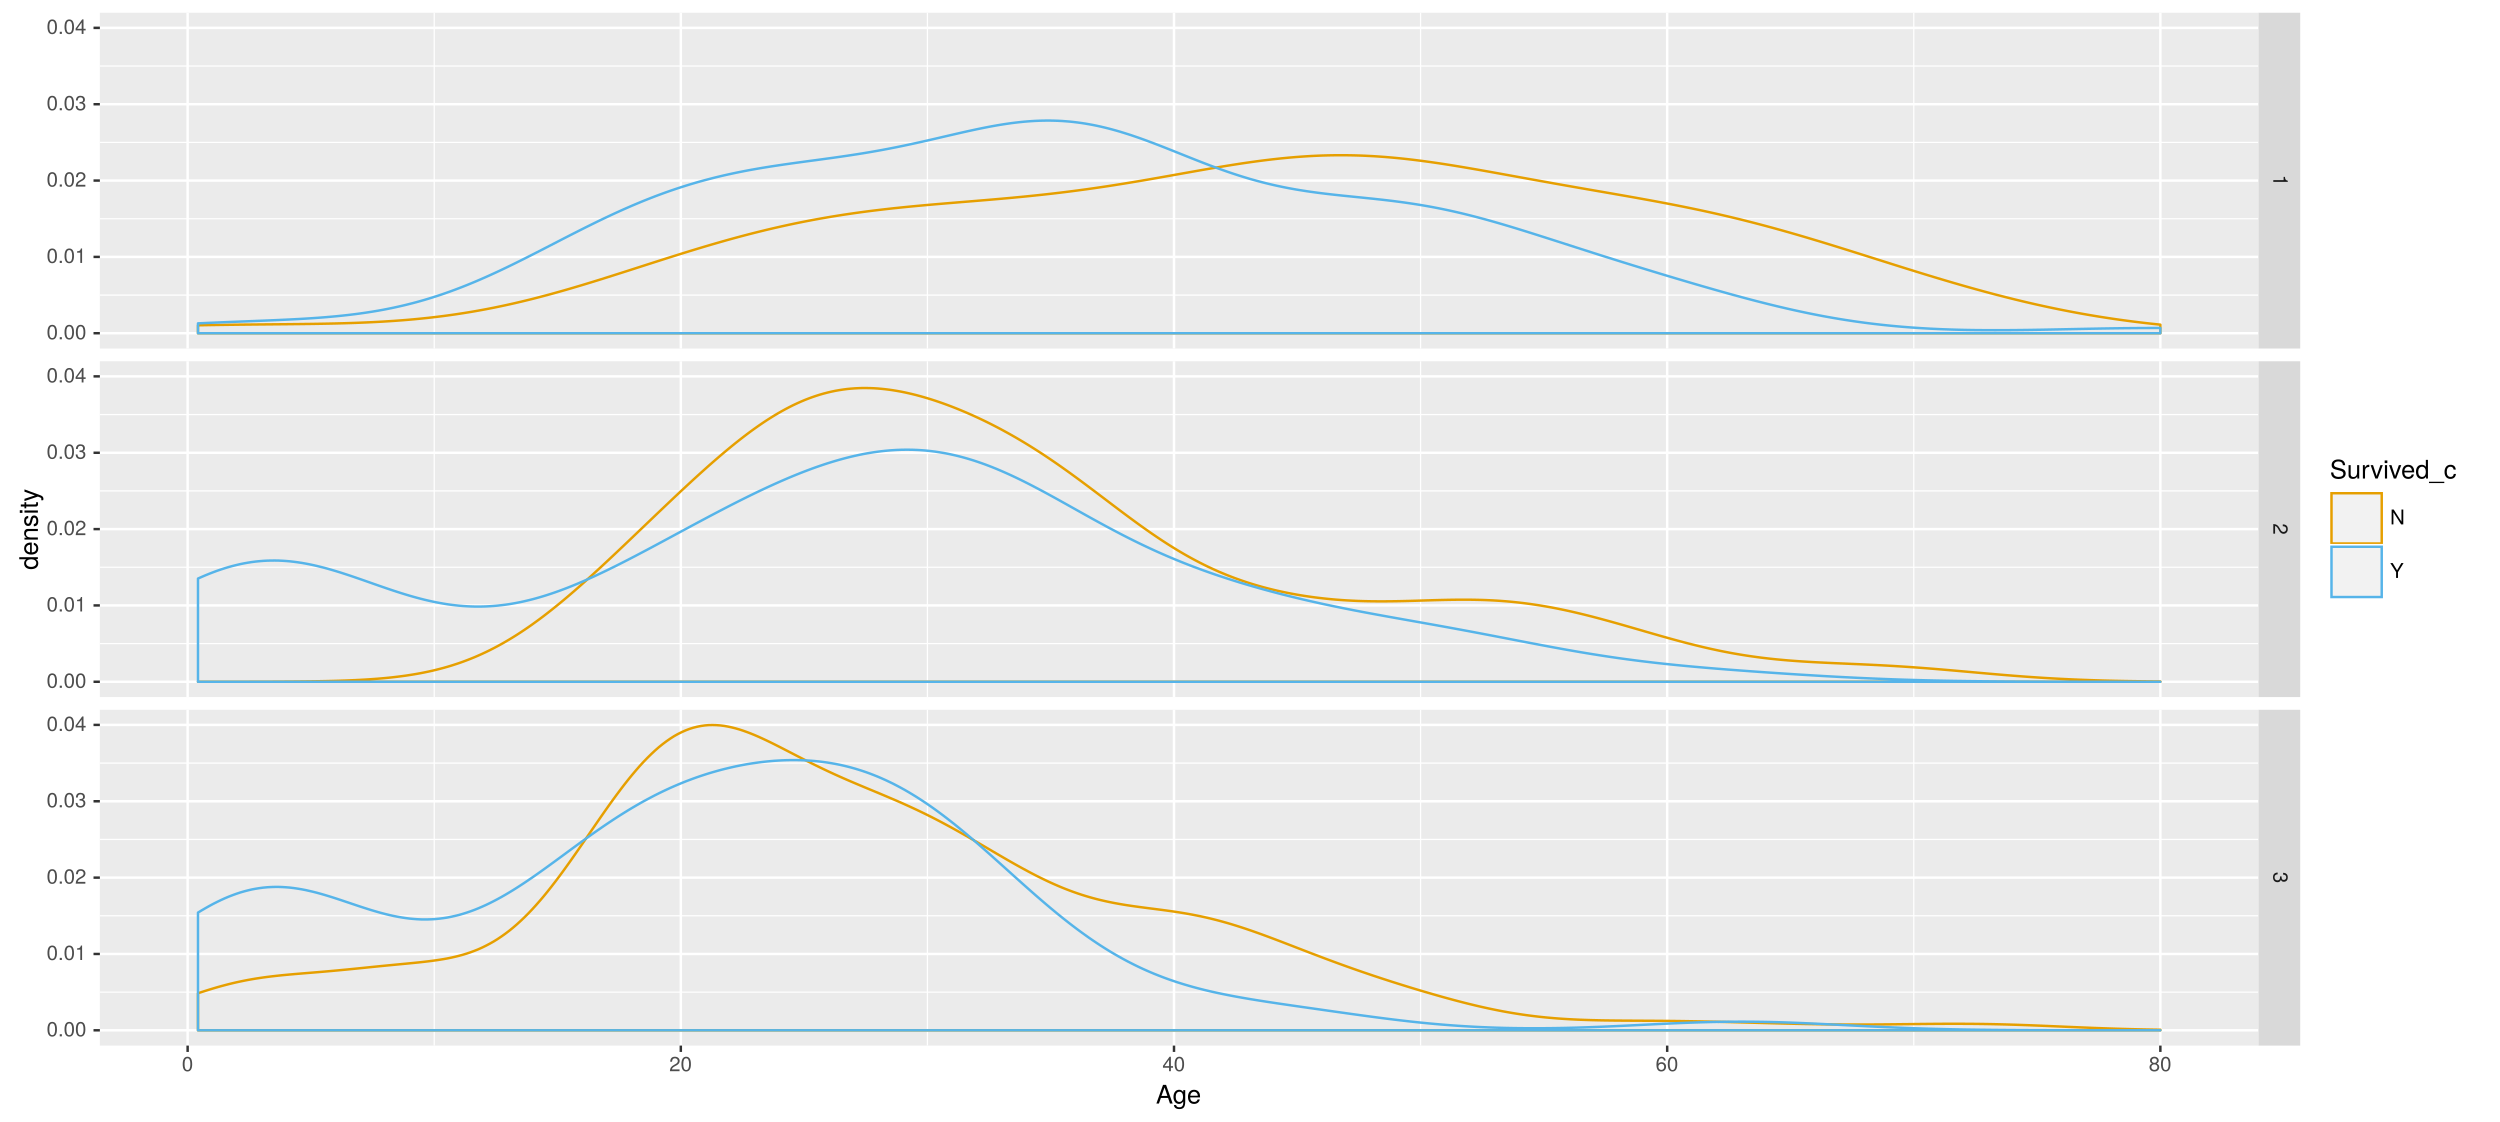 <?xml version="1.0" encoding="UTF-8"?>
<svg xmlns="http://www.w3.org/2000/svg" xmlns:xlink="http://www.w3.org/1999/xlink" width="1076pt" height="483pt" viewBox="0 0 1076 483" version="1.1">
<defs>
<g>
<symbol overflow="visible" id="glyph0-0">
<path style="stroke:none;" d=""/>
</symbol>
<symbol overflow="visible" id="glyph0-1">
<path style="stroke:none;" d="M 4.453 -3 C 4.453 -5.156 3.781 -6.234 2.422 -6.234 C 1.078 -6.234 0.375 -5.141 0.375 -3.047 C 0.375 -0.953 1.078 0.125 2.422 0.125 C 3.734 0.125 4.453 -0.953 4.453 -3 Z M 3.672 -3.062 C 3.672 -1.297 3.266 -0.516 2.406 -0.516 C 1.578 -0.516 1.172 -1.344 1.172 -3.047 C 1.172 -4.75 1.578 -5.547 2.422 -5.547 C 3.25 -5.547 3.672 -4.734 3.672 -3.062 Z M 3.672 -3.062 "/>
</symbol>
<symbol overflow="visible" id="glyph0-2">
<path style="stroke:none;" d="M 1.688 0 L 1.688 -0.922 L 0.766 -0.922 L 0.766 0 Z M 1.688 0 "/>
</symbol>
<symbol overflow="visible" id="glyph0-3">
<path style="stroke:none;" d="M 3.047 0 L 3.047 -6.234 L 2.547 -6.234 C 2.266 -5.281 2.094 -5.141 0.891 -5 L 0.891 -4.438 L 2.281 -4.438 L 2.281 0 Z M 3.047 0 "/>
</symbol>
<symbol overflow="visible" id="glyph0-4">
<path style="stroke:none;" d="M 4.5 -4.406 C 4.5 -5.469 3.672 -6.234 2.5 -6.234 C 1.219 -6.234 0.484 -5.594 0.438 -4.078 L 1.219 -4.078 C 1.281 -5.125 1.703 -5.562 2.469 -5.562 C 3.172 -5.562 3.703 -5.062 3.703 -4.391 C 3.703 -3.891 3.406 -3.469 2.859 -3.156 L 2.047 -2.703 C 0.75 -1.969 0.375 -1.375 0.297 0 L 4.453 0 L 4.453 -0.766 L 1.172 -0.766 C 1.25 -1.281 1.531 -1.594 2.297 -2.047 L 3.172 -2.531 C 4.047 -2.984 4.5 -3.641 4.5 -4.406 Z M 4.5 -4.406 "/>
</symbol>
<symbol overflow="visible" id="glyph0-5">
<path style="stroke:none;" d="M 4.453 -1.812 C 4.453 -2.562 4.141 -3.016 3.391 -3.266 C 3.969 -3.5 4.266 -3.891 4.266 -4.516 C 4.266 -5.594 3.547 -6.234 2.359 -6.234 C 1.109 -6.234 0.438 -5.547 0.406 -4.219 L 1.188 -4.219 C 1.203 -5.141 1.578 -5.562 2.375 -5.562 C 3.062 -5.562 3.469 -5.156 3.469 -4.5 C 3.469 -3.828 3.188 -3.547 1.938 -3.547 L 1.938 -2.906 L 2.359 -2.906 C 3.219 -2.906 3.656 -2.5 3.656 -1.797 C 3.656 -1.016 3.172 -0.547 2.359 -0.547 C 1.516 -0.547 1.109 -0.969 1.062 -1.875 L 0.281 -1.875 C 0.375 -0.5 1.062 0.125 2.344 0.125 C 3.625 0.125 4.453 -0.641 4.453 -1.812 Z M 4.453 -1.812 "/>
</symbol>
<symbol overflow="visible" id="glyph0-6">
<path style="stroke:none;" d="M 4.578 -1.5 L 4.578 -2.188 L 3.656 -2.188 L 3.656 -6.234 L 3.078 -6.234 L 0.25 -2.312 L 0.25 -1.5 L 2.875 -1.5 L 2.875 0 L 3.656 0 L 3.656 -1.5 Z M 2.875 -2.188 L 0.922 -2.188 L 2.875 -4.922 Z M 2.875 -2.188 "/>
</symbol>
<symbol overflow="visible" id="glyph0-7">
<path style="stroke:none;" d="M 4.516 -1.938 C 4.516 -3.094 3.719 -3.875 2.609 -3.875 C 1.984 -3.875 1.5 -3.641 1.172 -3.188 C 1.172 -4.703 1.672 -5.547 2.562 -5.547 C 3.109 -5.547 3.484 -5.203 3.609 -4.609 L 4.375 -4.609 C 4.234 -5.625 3.562 -6.234 2.609 -6.234 C 1.156 -6.234 0.375 -5.016 0.375 -2.844 C 0.375 -0.891 1.047 0.125 2.469 0.125 C 3.656 0.125 4.516 -0.719 4.516 -1.938 Z M 3.719 -1.875 C 3.719 -1.094 3.188 -0.547 2.484 -0.547 C 1.766 -0.547 1.219 -1.125 1.219 -1.922 C 1.219 -2.688 1.734 -3.188 2.5 -3.188 C 3.25 -3.188 3.719 -2.703 3.719 -1.875 Z M 3.719 -1.875 "/>
</symbol>
<symbol overflow="visible" id="glyph0-8">
<path style="stroke:none;" d="M 4.516 -1.766 C 4.516 -2.453 4.156 -2.938 3.438 -3.281 C 4.078 -3.672 4.297 -3.984 4.297 -4.578 C 4.297 -5.547 3.531 -6.234 2.422 -6.234 C 1.312 -6.234 0.547 -5.547 0.547 -4.578 C 0.547 -4 0.75 -3.672 1.391 -3.281 C 0.672 -2.938 0.328 -2.453 0.328 -1.766 C 0.328 -0.625 1.188 0.125 2.422 0.125 C 3.656 0.125 4.516 -0.625 4.516 -1.766 Z M 3.5 -4.562 C 3.5 -3.969 3.062 -3.594 2.422 -3.594 C 1.766 -3.594 1.344 -3.969 1.344 -4.562 C 1.344 -5.156 1.766 -5.547 2.422 -5.547 C 3.078 -5.547 3.5 -5.156 3.5 -4.562 Z M 3.719 -1.75 C 3.719 -1.016 3.188 -0.547 2.406 -0.547 C 1.641 -0.547 1.125 -1.016 1.125 -1.75 C 1.125 -2.484 1.641 -2.938 2.422 -2.938 C 3.188 -2.938 3.719 -2.484 3.719 -1.75 Z M 3.719 -1.75 "/>
</symbol>
<symbol overflow="visible" id="glyph0-9">
<path style="stroke:none;" d="M 5.688 0 L 5.688 -6.406 L 4.906 -6.406 L 4.906 -1.172 L 1.562 -6.406 L 0.672 -6.406 L 0.672 0 L 1.438 0 L 1.438 -5.203 L 4.766 0 Z M 5.688 0 "/>
</symbol>
<symbol overflow="visible" id="glyph0-10">
<path style="stroke:none;" d="M 5.812 -6.406 L 4.844 -6.406 L 3.016 -3.297 L 1.125 -6.406 L 0.109 -6.406 L 2.594 -2.516 L 2.594 0 L 3.406 0 L 3.406 -2.516 Z M 5.812 -6.406 "/>
</symbol>
<symbol overflow="visible" id="glyph1-0">
<path style="stroke:none;" d=""/>
</symbol>
<symbol overflow="visible" id="glyph1-1">
<path style="stroke:none;" d="M 0 3.047 L 6.234 3.047 L 6.234 2.547 C 5.281 2.266 5.141 2.094 5 0.891 L 4.438 0.891 L 4.438 2.281 L 0 2.281 Z M 0 3.047 "/>
</symbol>
<symbol overflow="visible" id="glyph1-2">
<path style="stroke:none;" d="M 4.406 4.5 C 5.469 4.5 6.234 3.672 6.234 2.5 C 6.234 1.219 5.594 0.484 4.078 0.438 L 4.078 1.219 C 5.125 1.281 5.562 1.703 5.562 2.469 C 5.562 3.172 5.062 3.703 4.391 3.703 C 3.891 3.703 3.469 3.406 3.156 2.859 L 2.703 2.047 C 1.969 0.75 1.375 0.375 0 0.297 L 0 4.453 L 0.766 4.453 L 0.766 1.172 C 1.281 1.25 1.594 1.531 2.047 2.297 L 2.531 3.172 C 2.984 4.047 3.641 4.5 4.406 4.5 Z M 4.406 4.5 "/>
</symbol>
<symbol overflow="visible" id="glyph1-3">
<path style="stroke:none;" d="M 1.812 4.453 C 2.562 4.453 3.016 4.141 3.266 3.391 C 3.5 3.969 3.891 4.266 4.516 4.266 C 5.594 4.266 6.234 3.547 6.234 2.359 C 6.234 1.109 5.547 0.438 4.219 0.406 L 4.219 1.188 C 5.141 1.203 5.562 1.578 5.562 2.375 C 5.562 3.062 5.156 3.469 4.5 3.469 C 3.828 3.469 3.547 3.188 3.547 1.938 L 2.906 1.938 L 2.906 2.359 C 2.906 3.219 2.5 3.656 1.797 3.656 C 1.016 3.656 0.547 3.172 0.547 2.359 C 0.547 1.516 0.969 1.109 1.875 1.062 L 1.875 0.281 C 0.5 0.375 -0.125 1.062 -0.125 2.344 C -0.125 3.625 0.641 4.453 1.812 4.453 Z M 1.812 4.453 "/>
</symbol>
<symbol overflow="visible" id="glyph2-0">
<path style="stroke:none;" d=""/>
</symbol>
<symbol overflow="visible" id="glyph2-1">
<path style="stroke:none;" d="M 7.188 0 L 4.359 -8.016 L 3.047 -8.016 L 0.188 0 L 1.281 0 L 2.125 -2.406 L 5.219 -2.406 L 6.031 0 Z M 4.922 -3.266 L 2.375 -3.266 L 3.703 -6.922 Z M 4.922 -3.266 "/>
</symbol>
<symbol overflow="visible" id="glyph2-2">
<path style="stroke:none;" d="M 5.375 -0.953 L 5.375 -5.766 L 4.531 -5.766 L 4.531 -4.922 C 4.062 -5.609 3.516 -5.922 2.766 -5.922 C 1.312 -5.922 0.312 -4.703 0.312 -2.828 C 0.312 -1.016 1.344 0.172 2.688 0.172 C 3.422 0.172 3.922 -0.141 4.531 -0.875 L 4.531 -0.484 C 4.531 1.047 3.906 1.625 2.844 1.625 C 2.109 1.625 1.547 1.359 1.438 0.656 L 0.5 0.656 C 0.609 1.75 1.453 2.391 2.812 2.391 C 4.609 2.391 5.375 1.594 5.375 -0.953 Z M 4.438 -2.844 C 4.438 -1.469 3.844 -0.688 2.875 -0.688 C 1.875 -0.688 1.281 -1.484 1.281 -2.875 C 1.281 -4.266 1.891 -5.078 2.875 -5.078 C 3.859 -5.078 4.438 -4.25 4.438 -2.844 Z M 4.438 -2.844 "/>
</symbol>
<symbol overflow="visible" id="glyph2-3">
<path style="stroke:none;" d="M 5.641 -2.625 C 5.641 -3.453 5.578 -3.984 5.406 -4.406 C 5.031 -5.359 4.156 -5.922 3.078 -5.922 C 1.469 -5.922 0.438 -4.734 0.438 -2.844 C 0.438 -0.953 1.438 0.172 3.062 0.172 C 4.375 0.172 5.297 -0.578 5.516 -1.75 L 4.594 -1.75 C 4.344 -0.984 3.828 -0.688 3.094 -0.688 C 2.141 -0.688 1.422 -1.297 1.391 -2.625 Z M 4.656 -3.438 C 4.656 -3.438 4.656 -3.391 4.656 -3.359 L 1.422 -3.359 C 1.5 -4.391 2.141 -5.078 3.062 -5.078 C 3.969 -5.078 4.656 -4.328 4.656 -3.438 Z M 4.656 -3.438 "/>
</symbol>
<symbol overflow="visible" id="glyph2-4">
<path style="stroke:none;" d="M 6.828 -2.203 C 6.828 -3.188 6.219 -3.922 5.125 -4.219 L 3.109 -4.75 C 2.141 -5 1.797 -5.328 1.797 -5.938 C 1.797 -6.75 2.516 -7.359 3.594 -7.359 C 4.859 -7.359 5.594 -6.781 5.594 -5.734 L 6.562 -5.734 C 6.562 -7.297 5.469 -8.219 3.625 -8.219 C 1.859 -8.219 0.766 -7.25 0.766 -5.797 C 0.766 -4.812 1.281 -4.203 2.344 -3.922 L 4.328 -3.406 C 5.344 -3.141 5.812 -2.734 5.812 -2.094 C 5.812 -1.219 5.141 -0.703 3.766 -0.703 C 2.25 -0.703 1.5 -1.469 1.5 -2.609 L 0.531 -2.609 C 0.531 -0.719 1.797 0.203 3.703 0.203 C 5.734 0.203 6.828 -0.766 6.828 -2.203 Z M 6.828 -2.203 "/>
</symbol>
<symbol overflow="visible" id="glyph2-5">
<path style="stroke:none;" d="M 5.297 0 L 5.297 -5.766 L 4.391 -5.766 L 4.391 -2.578 C 4.391 -1.406 3.766 -0.641 2.812 -0.641 C 2.094 -0.641 1.625 -1.078 1.625 -1.766 L 1.625 -5.766 L 0.719 -5.766 L 0.719 -1.406 C 0.719 -0.453 1.438 0.172 2.547 0.172 C 3.406 0.172 3.938 -0.125 4.484 -0.891 L 4.484 0 Z M 5.297 0 "/>
</symbol>
<symbol overflow="visible" id="glyph2-6">
<path style="stroke:none;" d="M 3.531 -4.969 L 3.531 -5.891 C 3.375 -5.922 3.297 -5.922 3.172 -5.922 C 2.578 -5.922 2.141 -5.578 1.609 -4.719 L 1.609 -5.766 L 0.766 -5.766 L 0.766 0 L 1.688 0 L 1.688 -2.984 C 1.688 -4.297 2.109 -4.938 3.531 -4.969 Z M 3.531 -4.969 "/>
</symbol>
<symbol overflow="visible" id="glyph2-7">
<path style="stroke:none;" d="M 5.344 -5.766 L 4.312 -5.766 L 2.688 -1.094 L 1.141 -5.766 L 0.109 -5.766 L 2.141 0 L 3.141 0 Z M 5.344 -5.766 "/>
</symbol>
<symbol overflow="visible" id="glyph2-8">
<path style="stroke:none;" d="M 1.688 0 L 1.688 -5.766 L 0.766 -5.766 L 0.766 0 Z M 1.797 -6.641 L 1.797 -7.781 L 0.656 -7.781 L 0.656 -6.641 Z M 1.797 -6.641 "/>
</symbol>
<symbol overflow="visible" id="glyph2-9">
<path style="stroke:none;" d="M 5.438 0 L 5.438 -8.016 L 4.531 -8.016 L 4.531 -5.031 C 4.141 -5.625 3.531 -5.922 2.766 -5.922 C 1.266 -5.922 0.281 -4.781 0.281 -2.938 C 0.281 -0.984 1.25 0.172 2.797 0.172 C 3.594 0.172 4.141 -0.125 4.625 -0.844 L 4.625 0 Z M 4.531 -2.859 C 4.531 -1.531 3.891 -0.688 2.922 -0.688 C 1.906 -0.688 1.25 -1.547 1.25 -2.875 C 1.25 -4.219 1.906 -5.078 2.922 -5.078 C 3.906 -5.078 4.531 -4.188 4.531 -2.859 Z M 4.531 -2.859 "/>
</symbol>
<symbol overflow="visible" id="glyph2-10">
<path style="stroke:none;" d="M 6.359 1.953 L 6.359 1.391 L -0.234 1.391 L -0.234 1.953 Z M 6.359 1.953 "/>
</symbol>
<symbol overflow="visible" id="glyph2-11">
<path style="stroke:none;" d="M 5.25 -1.984 L 4.328 -1.984 C 4.172 -1.062 3.703 -0.688 2.922 -0.688 C 1.906 -0.688 1.297 -1.469 1.297 -2.828 C 1.297 -4.266 1.891 -5.078 2.891 -5.078 C 3.656 -5.078 4.141 -4.625 4.25 -3.828 L 5.188 -3.828 C 5.078 -5.234 4.188 -5.922 2.906 -5.922 C 1.359 -5.922 0.344 -4.734 0.344 -2.828 C 0.344 -0.969 1.328 0.172 2.891 0.172 C 4.266 0.172 5.141 -0.656 5.25 -1.984 Z M 5.25 -1.984 "/>
</symbol>
<symbol overflow="visible" id="glyph3-0">
<path style="stroke:none;" d=""/>
</symbol>
<symbol overflow="visible" id="glyph3-1">
<path style="stroke:none;" d="M 0 -5.438 L -8.016 -5.438 L -8.016 -4.531 L -5.031 -4.531 C -5.625 -4.141 -5.922 -3.531 -5.922 -2.766 C -5.922 -1.266 -4.781 -0.281 -2.938 -0.281 C -0.984 -0.281 0.172 -1.25 0.172 -2.797 C 0.172 -3.594 -0.125 -4.141 -0.844 -4.625 L 0 -4.625 Z M -2.859 -4.531 C -1.531 -4.531 -0.688 -3.891 -0.688 -2.922 C -0.688 -1.906 -1.547 -1.25 -2.875 -1.25 C -4.219 -1.25 -5.078 -1.906 -5.078 -2.922 C -5.078 -3.906 -4.188 -4.531 -2.859 -4.531 Z M -2.859 -4.531 "/>
</symbol>
<symbol overflow="visible" id="glyph3-2">
<path style="stroke:none;" d="M -2.625 -5.641 C -3.453 -5.641 -3.984 -5.578 -4.406 -5.406 C -5.359 -5.031 -5.922 -4.156 -5.922 -3.078 C -5.922 -1.469 -4.734 -0.438 -2.844 -0.438 C -0.953 -0.438 0.172 -1.438 0.172 -3.062 C 0.172 -4.375 -0.578 -5.297 -1.75 -5.516 L -1.75 -4.594 C -0.984 -4.344 -0.688 -3.828 -0.688 -3.094 C -0.688 -2.141 -1.297 -1.422 -2.625 -1.391 Z M -3.438 -4.656 C -3.438 -4.656 -3.391 -4.656 -3.359 -4.656 L -3.359 -1.422 C -4.391 -1.5 -5.078 -2.141 -5.078 -3.062 C -5.078 -3.969 -4.328 -4.656 -3.438 -4.656 Z M -3.438 -4.656 "/>
</symbol>
<symbol overflow="visible" id="glyph3-3">
<path style="stroke:none;" d="M 0 -5.359 L -4.359 -5.359 C -5.312 -5.359 -5.922 -4.641 -5.922 -3.531 C -5.922 -2.672 -5.594 -2.125 -4.797 -1.609 L -5.766 -1.609 L -5.766 -0.766 L 0 -0.766 L 0 -1.688 L -3.172 -1.688 C -4.359 -1.688 -5.125 -2.328 -5.125 -3.25 C -5.125 -3.984 -4.688 -4.438 -4 -4.438 L 0 -4.438 Z M 0 -5.359 "/>
</symbol>
<symbol overflow="visible" id="glyph3-4">
<path style="stroke:none;" d="M -1.609 -5.047 C -2.469 -5.047 -2.906 -4.562 -3.172 -3.422 L -3.391 -2.547 C -3.562 -1.797 -3.812 -1.469 -4.219 -1.469 C -4.734 -1.469 -5.078 -1.953 -5.078 -2.688 C -5.078 -3.438 -4.766 -3.828 -4.156 -3.844 L -4.156 -4.812 C -5.297 -4.812 -5.922 -4.062 -5.922 -2.734 C -5.922 -1.391 -5.234 -0.516 -4.172 -0.516 C -3.266 -0.516 -2.844 -0.984 -2.516 -2.344 L -2.297 -3.203 C -2.141 -3.844 -1.953 -4.094 -1.547 -4.094 C -1 -4.094 -0.688 -3.547 -0.688 -2.75 C -0.688 -1.922 -0.875 -1.469 -1.766 -1.344 L -1.766 -0.375 C -0.422 -0.422 0.172 -1.172 0.172 -2.672 C 0.172 -4.125 -0.5 -5.047 -1.609 -5.047 Z M -1.609 -5.047 "/>
</symbol>
<symbol overflow="visible" id="glyph3-5">
<path style="stroke:none;" d="M 0 -1.688 L -5.766 -1.688 L -5.766 -0.766 L 0 -0.766 Z M -6.641 -1.797 L -7.781 -1.797 L -7.781 -0.656 L -6.641 -0.656 Z M -6.641 -1.797 "/>
</symbol>
<symbol overflow="visible" id="glyph3-6">
<path style="stroke:none;" d="M 0 -2.797 L -0.766 -2.797 C -0.734 -2.672 -0.719 -2.531 -0.719 -2.359 C -0.719 -1.953 -0.844 -1.844 -1.25 -1.844 L -5.016 -1.844 L -5.016 -2.797 L -5.766 -2.797 L -5.766 -1.844 L -7.344 -1.844 L -7.344 -0.938 L -5.766 -0.938 L -5.766 -0.156 L -5.016 -0.156 L -5.016 -0.938 L -0.844 -0.938 C -0.25 -0.938 0.078 -1.328 0.078 -2.047 C 0.078 -2.266 0.062 -2.484 0 -2.797 Z M 0 -2.797 "/>
</symbol>
<symbol overflow="visible" id="glyph3-7">
<path style="stroke:none;" d="M -5.766 -5.266 L -5.766 -4.266 L -1.281 -2.672 L -5.766 -1.203 L -5.766 -0.219 L 0.016 -2.172 L 0.938 -1.812 C 1.344 -1.656 1.5 -1.469 1.5 -1.078 C 1.5 -0.953 1.469 -0.797 1.438 -0.594 L 2.25 -0.594 C 2.359 -0.781 2.391 -0.969 2.391 -1.203 C 2.391 -1.859 2.031 -2.391 1.203 -2.688 Z M -5.766 -5.266 "/>
</symbol>
</g>
<clipPath id="clip1">
  <path d="M 42.984 5.48 L 973 5.48 L 973 151 L 42.984 151 Z M 42.984 5.48 "/>
</clipPath>
<clipPath id="clip2">
  <path d="M 42.984 126 L 973 126 L 973 128 L 42.984 128 Z M 42.984 126 "/>
</clipPath>
<clipPath id="clip3">
  <path d="M 42.984 93 L 973 93 L 973 95 L 42.984 95 Z M 42.984 93 "/>
</clipPath>
<clipPath id="clip4">
  <path d="M 42.984 61 L 973 61 L 973 62 L 42.984 62 Z M 42.984 61 "/>
</clipPath>
<clipPath id="clip5">
  <path d="M 42.984 28 L 973 28 L 973 29 L 42.984 29 Z M 42.984 28 "/>
</clipPath>
<clipPath id="clip6">
  <path d="M 186 5.48 L 188 5.48 L 188 151 L 186 151 Z M 186 5.48 "/>
</clipPath>
<clipPath id="clip7">
  <path d="M 398 5.48 L 400 5.48 L 400 151 L 398 151 Z M 398 5.48 "/>
</clipPath>
<clipPath id="clip8">
  <path d="M 611 5.48 L 612 5.48 L 612 151 L 611 151 Z M 611 5.48 "/>
</clipPath>
<clipPath id="clip9">
  <path d="M 823 5.48 L 824 5.48 L 824 151 L 823 151 Z M 823 5.48 "/>
</clipPath>
<clipPath id="clip10">
  <path d="M 42.984 142 L 973 142 L 973 144 L 42.984 144 Z M 42.984 142 "/>
</clipPath>
<clipPath id="clip11">
  <path d="M 42.984 110 L 973 110 L 973 112 L 42.984 112 Z M 42.984 110 "/>
</clipPath>
<clipPath id="clip12">
  <path d="M 42.984 77 L 973 77 L 973 79 L 42.984 79 Z M 42.984 77 "/>
</clipPath>
<clipPath id="clip13">
  <path d="M 42.984 44 L 973 44 L 973 46 L 42.984 46 Z M 42.984 44 "/>
</clipPath>
<clipPath id="clip14">
  <path d="M 42.984 11 L 973 11 L 973 13 L 42.984 13 Z M 42.984 11 "/>
</clipPath>
<clipPath id="clip15">
  <path d="M 80 5.48 L 82 5.48 L 82 151 L 80 151 Z M 80 5.48 "/>
</clipPath>
<clipPath id="clip16">
  <path d="M 292 5.48 L 294 5.48 L 294 151 L 292 151 Z M 292 5.48 "/>
</clipPath>
<clipPath id="clip17">
  <path d="M 504 5.48 L 506 5.48 L 506 151 L 504 151 Z M 504 5.48 "/>
</clipPath>
<clipPath id="clip18">
  <path d="M 717 5.48 L 719 5.48 L 719 151 L 717 151 Z M 717 5.48 "/>
</clipPath>
<clipPath id="clip19">
  <path d="M 929 5.48 L 931 5.48 L 931 151 L 929 151 Z M 929 5.48 "/>
</clipPath>
<clipPath id="clip20">
  <path d="M 42.984 155.484 L 973 155.484 L 973 301 L 42.984 301 Z M 42.984 155.484 "/>
</clipPath>
<clipPath id="clip21">
  <path d="M 42.984 276 L 973 276 L 973 278 L 42.984 278 Z M 42.984 276 "/>
</clipPath>
<clipPath id="clip22">
  <path d="M 42.984 243 L 973 243 L 973 245 L 42.984 245 Z M 42.984 243 "/>
</clipPath>
<clipPath id="clip23">
  <path d="M 42.984 211 L 973 211 L 973 212 L 42.984 212 Z M 42.984 211 "/>
</clipPath>
<clipPath id="clip24">
  <path d="M 42.984 178 L 973 178 L 973 179 L 42.984 179 Z M 42.984 178 "/>
</clipPath>
<clipPath id="clip25">
  <path d="M 186 155.484 L 188 155.484 L 188 301 L 186 301 Z M 186 155.484 "/>
</clipPath>
<clipPath id="clip26">
  <path d="M 398 155.484 L 400 155.484 L 400 301 L 398 301 Z M 398 155.484 "/>
</clipPath>
<clipPath id="clip27">
  <path d="M 611 155.484 L 612 155.484 L 612 301 L 611 301 Z M 611 155.484 "/>
</clipPath>
<clipPath id="clip28">
  <path d="M 823 155.484 L 824 155.484 L 824 301 L 823 301 Z M 823 155.484 "/>
</clipPath>
<clipPath id="clip29">
  <path d="M 42.984 292 L 973 292 L 973 294 L 42.984 294 Z M 42.984 292 "/>
</clipPath>
<clipPath id="clip30">
  <path d="M 42.984 260 L 973 260 L 973 262 L 42.984 262 Z M 42.984 260 "/>
</clipPath>
<clipPath id="clip31">
  <path d="M 42.984 227 L 973 227 L 973 229 L 42.984 229 Z M 42.984 227 "/>
</clipPath>
<clipPath id="clip32">
  <path d="M 42.984 194 L 973 194 L 973 196 L 42.984 196 Z M 42.984 194 "/>
</clipPath>
<clipPath id="clip33">
  <path d="M 42.984 161 L 973 161 L 973 163 L 42.984 163 Z M 42.984 161 "/>
</clipPath>
<clipPath id="clip34">
  <path d="M 80 155.484 L 82 155.484 L 82 301 L 80 301 Z M 80 155.484 "/>
</clipPath>
<clipPath id="clip35">
  <path d="M 292 155.484 L 294 155.484 L 294 301 L 292 301 Z M 292 155.484 "/>
</clipPath>
<clipPath id="clip36">
  <path d="M 504 155.484 L 506 155.484 L 506 301 L 504 301 Z M 504 155.484 "/>
</clipPath>
<clipPath id="clip37">
  <path d="M 717 155.484 L 719 155.484 L 719 301 L 717 301 Z M 717 155.484 "/>
</clipPath>
<clipPath id="clip38">
  <path d="M 929 155.484 L 931 155.484 L 931 301 L 929 301 Z M 929 155.484 "/>
</clipPath>
<clipPath id="clip39">
  <path d="M 42.984 305.488 L 973 305.488 L 973 451 L 42.984 451 Z M 42.984 305.488 "/>
</clipPath>
<clipPath id="clip40">
  <path d="M 42.984 426 L 973 426 L 973 428 L 42.984 428 Z M 42.984 426 "/>
</clipPath>
<clipPath id="clip41">
  <path d="M 42.984 393 L 973 393 L 973 395 L 42.984 395 Z M 42.984 393 "/>
</clipPath>
<clipPath id="clip42">
  <path d="M 42.984 361 L 973 361 L 973 362 L 42.984 362 Z M 42.984 361 "/>
</clipPath>
<clipPath id="clip43">
  <path d="M 42.984 328 L 973 328 L 973 329 L 42.984 329 Z M 42.984 328 "/>
</clipPath>
<clipPath id="clip44">
  <path d="M 186 305.488 L 188 305.488 L 188 451 L 186 451 Z M 186 305.488 "/>
</clipPath>
<clipPath id="clip45">
  <path d="M 398 305.488 L 400 305.488 L 400 451 L 398 451 Z M 398 305.488 "/>
</clipPath>
<clipPath id="clip46">
  <path d="M 611 305.488 L 612 305.488 L 612 451 L 611 451 Z M 611 305.488 "/>
</clipPath>
<clipPath id="clip47">
  <path d="M 823 305.488 L 824 305.488 L 824 451 L 823 451 Z M 823 305.488 "/>
</clipPath>
<clipPath id="clip48">
  <path d="M 42.984 442 L 973 442 L 973 444 L 42.984 444 Z M 42.984 442 "/>
</clipPath>
<clipPath id="clip49">
  <path d="M 42.984 410 L 973 410 L 973 412 L 42.984 412 Z M 42.984 410 "/>
</clipPath>
<clipPath id="clip50">
  <path d="M 42.984 377 L 973 377 L 973 379 L 42.984 379 Z M 42.984 377 "/>
</clipPath>
<clipPath id="clip51">
  <path d="M 42.984 344 L 973 344 L 973 346 L 42.984 346 Z M 42.984 344 "/>
</clipPath>
<clipPath id="clip52">
  <path d="M 42.984 311 L 973 311 L 973 313 L 42.984 313 Z M 42.984 311 "/>
</clipPath>
<clipPath id="clip53">
  <path d="M 80 305.488 L 82 305.488 L 82 451 L 80 451 Z M 80 305.488 "/>
</clipPath>
<clipPath id="clip54">
  <path d="M 292 305.488 L 294 305.488 L 294 451 L 292 451 Z M 292 305.488 "/>
</clipPath>
<clipPath id="clip55">
  <path d="M 504 305.488 L 506 305.488 L 506 451 L 504 451 Z M 504 305.488 "/>
</clipPath>
<clipPath id="clip56">
  <path d="M 717 305.488 L 719 305.488 L 719 451 L 717 451 Z M 717 305.488 "/>
</clipPath>
<clipPath id="clip57">
  <path d="M 929 305.488 L 931 305.488 L 931 451 L 929 451 Z M 929 305.488 "/>
</clipPath>
<clipPath id="clip58">
  <path d="M 972.051 5.48 L 991 5.48 L 991 151 L 972.051 151 Z M 972.051 5.48 "/>
</clipPath>
<clipPath id="clip59">
  <path d="M 972.051 155.484 L 991 155.484 L 991 301 L 972.051 301 Z M 972.051 155.484 "/>
</clipPath>
<clipPath id="clip60">
  <path d="M 972.051 305.488 L 991 305.488 L 991 451 L 972.051 451 Z M 972.051 305.488 "/>
</clipPath>
</defs>
<g id="surface998">
<rect x="0" y="0" width="1076" height="483" style="fill:rgb(100%,100%,100%);fill-opacity:1;stroke:none;"/>
<rect x="0" y="0" width="1076" height="483" style="fill:rgb(100%,100%,100%);fill-opacity:1;stroke:none;"/>
<path style="fill:none;stroke-width:1.067;stroke-linecap:round;stroke-linejoin:round;stroke:rgb(100%,100%,100%);stroke-opacity:1;stroke-miterlimit:10;" d="M 0 483 L 1076 483 L 1076 0 L 0 0 Z M 0 483 "/>
<g clip-path="url(#clip1)" clip-rule="nonzero">
<path style=" stroke:none;fill-rule:nonzero;fill:rgb(92.157%,92.157%,92.157%);fill-opacity:1;" d="M 42.984 150.004 L 972.047 150.004 L 972.047 5.48 L 42.984 5.48 Z M 42.984 150.004 "/>
</g>
<g clip-path="url(#clip2)" clip-rule="nonzero">
<path style="fill:none;stroke-width:0.533;stroke-linecap:butt;stroke-linejoin:round;stroke:rgb(100%,100%,100%);stroke-opacity:1;stroke-miterlimit:10;" d="M 42.984 127.004 L 972.051 127.004 "/>
</g>
<g clip-path="url(#clip3)" clip-rule="nonzero">
<path style="fill:none;stroke-width:0.533;stroke-linecap:butt;stroke-linejoin:round;stroke:rgb(100%,100%,100%);stroke-opacity:1;stroke-miterlimit:10;" d="M 42.984 94.145 L 972.051 94.145 "/>
</g>
<g clip-path="url(#clip4)" clip-rule="nonzero">
<path style="fill:none;stroke-width:0.533;stroke-linecap:butt;stroke-linejoin:round;stroke:rgb(100%,100%,100%);stroke-opacity:1;stroke-miterlimit:10;" d="M 42.984 61.285 L 972.051 61.285 "/>
</g>
<g clip-path="url(#clip5)" clip-rule="nonzero">
<path style="fill:none;stroke-width:0.533;stroke-linecap:butt;stroke-linejoin:round;stroke:rgb(100%,100%,100%);stroke-opacity:1;stroke-miterlimit:10;" d="M 42.984 28.426 L 972.051 28.426 "/>
</g>
<g clip-path="url(#clip6)" clip-rule="nonzero">
<path style="fill:none;stroke-width:0.533;stroke-linecap:butt;stroke-linejoin:round;stroke:rgb(100%,100%,100%);stroke-opacity:1;stroke-miterlimit:10;" d="M 186.891 150.004 L 186.891 5.48 "/>
</g>
<g clip-path="url(#clip7)" clip-rule="nonzero">
<path style="fill:none;stroke-width:0.533;stroke-linecap:butt;stroke-linejoin:round;stroke:rgb(100%,100%,100%);stroke-opacity:1;stroke-miterlimit:10;" d="M 399.156 150.004 L 399.156 5.48 "/>
</g>
<g clip-path="url(#clip8)" clip-rule="nonzero">
<path style="fill:none;stroke-width:0.533;stroke-linecap:butt;stroke-linejoin:round;stroke:rgb(100%,100%,100%);stroke-opacity:1;stroke-miterlimit:10;" d="M 611.422 150.004 L 611.422 5.48 "/>
</g>
<g clip-path="url(#clip9)" clip-rule="nonzero">
<path style="fill:none;stroke-width:0.533;stroke-linecap:butt;stroke-linejoin:round;stroke:rgb(100%,100%,100%);stroke-opacity:1;stroke-miterlimit:10;" d="M 823.688 150.004 L 823.688 5.48 "/>
</g>
<g clip-path="url(#clip10)" clip-rule="nonzero">
<path style="fill:none;stroke-width:1.067;stroke-linecap:butt;stroke-linejoin:round;stroke:rgb(100%,100%,100%);stroke-opacity:1;stroke-miterlimit:10;" d="M 42.984 143.434 L 972.051 143.434 "/>
</g>
<g clip-path="url(#clip11)" clip-rule="nonzero">
<path style="fill:none;stroke-width:1.067;stroke-linecap:butt;stroke-linejoin:round;stroke:rgb(100%,100%,100%);stroke-opacity:1;stroke-miterlimit:10;" d="M 42.984 110.574 L 972.051 110.574 "/>
</g>
<g clip-path="url(#clip12)" clip-rule="nonzero">
<path style="fill:none;stroke-width:1.067;stroke-linecap:butt;stroke-linejoin:round;stroke:rgb(100%,100%,100%);stroke-opacity:1;stroke-miterlimit:10;" d="M 42.984 77.715 L 972.051 77.715 "/>
</g>
<g clip-path="url(#clip13)" clip-rule="nonzero">
<path style="fill:none;stroke-width:1.067;stroke-linecap:butt;stroke-linejoin:round;stroke:rgb(100%,100%,100%);stroke-opacity:1;stroke-miterlimit:10;" d="M 42.984 44.855 L 972.051 44.855 "/>
</g>
<g clip-path="url(#clip14)" clip-rule="nonzero">
<path style="fill:none;stroke-width:1.067;stroke-linecap:butt;stroke-linejoin:round;stroke:rgb(100%,100%,100%);stroke-opacity:1;stroke-miterlimit:10;" d="M 42.984 11.992 L 972.051 11.992 "/>
</g>
<g clip-path="url(#clip15)" clip-rule="nonzero">
<path style="fill:none;stroke-width:1.067;stroke-linecap:butt;stroke-linejoin:round;stroke:rgb(100%,100%,100%);stroke-opacity:1;stroke-miterlimit:10;" d="M 80.758 150.004 L 80.758 5.48 "/>
</g>
<g clip-path="url(#clip16)" clip-rule="nonzero">
<path style="fill:none;stroke-width:1.067;stroke-linecap:butt;stroke-linejoin:round;stroke:rgb(100%,100%,100%);stroke-opacity:1;stroke-miterlimit:10;" d="M 293.023 150.004 L 293.023 5.48 "/>
</g>
<g clip-path="url(#clip17)" clip-rule="nonzero">
<path style="fill:none;stroke-width:1.067;stroke-linecap:butt;stroke-linejoin:round;stroke:rgb(100%,100%,100%);stroke-opacity:1;stroke-miterlimit:10;" d="M 505.289 150.004 L 505.289 5.48 "/>
</g>
<g clip-path="url(#clip18)" clip-rule="nonzero">
<path style="fill:none;stroke-width:1.067;stroke-linecap:butt;stroke-linejoin:round;stroke:rgb(100%,100%,100%);stroke-opacity:1;stroke-miterlimit:10;" d="M 717.555 150.004 L 717.555 5.48 "/>
</g>
<g clip-path="url(#clip19)" clip-rule="nonzero">
<path style="fill:none;stroke-width:1.067;stroke-linecap:butt;stroke-linejoin:round;stroke:rgb(100%,100%,100%);stroke-opacity:1;stroke-miterlimit:10;" d="M 929.82 150.004 L 929.82 5.48 "/>
</g>
<path style="fill:none;stroke-width:1.067;stroke-linecap:round;stroke-linejoin:round;stroke:rgb(90.196%,62.353%,0%);stroke-opacity:1;stroke-miterlimit:10;" d="M 85.215 140.012 L 86.871 139.98 L 90.176 139.918 L 93.48 139.863 L 98.438 139.793 L 100.094 139.773 L 101.746 139.75 L 105.051 139.711 L 106.703 139.695 L 108.355 139.676 L 111.66 139.645 L 113.316 139.629 L 116.621 139.598 L 118.273 139.586 L 124.883 139.523 L 126.539 139.504 L 128.191 139.488 L 129.844 139.469 L 131.496 139.445 L 133.148 139.426 L 134.801 139.402 L 136.453 139.375 L 138.109 139.348 L 141.414 139.285 L 143.066 139.25 L 144.719 139.211 L 148.023 139.125 L 149.676 139.074 L 151.332 139.023 L 152.984 138.965 L 154.637 138.902 L 156.289 138.836 L 157.941 138.766 L 159.594 138.691 L 161.246 138.609 L 162.898 138.52 L 164.555 138.43 L 166.207 138.328 L 167.859 138.223 L 169.512 138.113 L 172.816 137.871 L 174.469 137.738 L 176.121 137.598 L 177.777 137.453 L 179.43 137.297 L 181.082 137.137 L 182.734 136.965 L 184.387 136.789 L 186.039 136.602 L 187.691 136.406 L 189.344 136.203 L 191 135.996 L 192.652 135.773 L 194.305 135.543 L 195.957 135.309 L 197.609 135.059 L 199.262 134.805 L 200.914 134.539 L 202.57 134.266 L 204.223 133.984 L 205.875 133.691 L 207.527 133.391 L 209.18 133.082 L 210.832 132.762 L 212.484 132.438 L 214.137 132.098 L 215.793 131.754 L 217.445 131.402 L 220.75 130.668 L 222.402 130.285 L 224.055 129.898 L 225.707 129.504 L 227.359 129.098 L 229.016 128.688 L 230.668 128.27 L 232.32 127.84 L 233.973 127.406 L 235.625 126.965 L 237.277 126.516 L 238.93 126.062 L 240.582 125.598 L 242.238 125.133 L 243.891 124.66 L 245.543 124.18 L 247.195 123.695 L 250.5 122.711 L 252.152 122.211 L 253.805 121.707 L 255.461 121.199 L 257.113 120.691 L 258.766 120.176 L 262.07 119.137 L 265.375 118.09 L 267.027 117.562 L 268.684 117.035 L 278.598 113.848 L 280.254 113.316 L 281.906 112.789 L 283.559 112.258 L 285.211 111.73 L 288.516 110.684 L 291.82 109.645 L 293.477 109.129 L 296.781 108.105 L 300.086 107.098 L 303.391 106.105 L 305.043 105.617 L 306.699 105.133 L 310.004 104.18 L 311.656 103.711 L 313.309 103.246 L 314.961 102.789 L 318.266 101.891 L 319.922 101.453 L 321.574 101.02 L 323.227 100.59 L 324.879 100.172 L 326.531 99.758 L 328.184 99.352 L 329.836 98.949 L 331.488 98.555 L 333.145 98.172 L 334.797 97.793 L 336.449 97.418 L 338.102 97.055 L 339.754 96.695 L 341.406 96.348 L 343.059 96.004 L 344.715 95.668 L 346.367 95.34 L 348.02 95.02 L 349.672 94.703 L 351.324 94.398 L 352.977 94.098 L 354.629 93.805 L 356.281 93.523 L 357.938 93.242 L 359.59 92.973 L 361.242 92.707 L 362.895 92.449 L 366.199 91.957 L 367.852 91.719 L 369.504 91.488 L 371.16 91.262 L 372.812 91.043 L 374.465 90.832 L 376.117 90.625 L 377.77 90.422 L 379.422 90.227 L 381.074 90.035 L 382.727 89.848 L 384.383 89.664 L 386.035 89.492 L 387.688 89.316 L 389.34 89.148 L 390.992 88.984 L 392.645 88.824 L 395.949 88.512 L 397.605 88.359 L 399.258 88.211 L 402.562 87.922 L 407.52 87.5 L 409.176 87.363 L 415.785 86.816 L 417.438 86.684 L 420.742 86.41 L 422.398 86.27 L 424.051 86.133 L 427.355 85.852 L 430.66 85.562 L 433.965 85.266 L 435.621 85.113 L 437.273 84.957 L 440.578 84.637 L 442.23 84.473 L 443.883 84.305 L 445.535 84.133 L 447.188 83.957 L 448.844 83.781 L 450.496 83.598 L 452.148 83.41 L 453.801 83.219 L 455.453 83.023 L 457.105 82.824 L 458.758 82.621 L 460.41 82.414 L 462.066 82.199 L 463.719 81.984 L 467.023 81.539 L 468.676 81.309 L 470.328 81.074 L 471.98 80.836 L 473.637 80.594 L 475.289 80.348 L 476.941 80.098 L 480.246 79.582 L 481.898 79.32 L 483.551 79.055 L 485.203 78.785 L 486.859 78.512 L 488.512 78.238 L 490.164 77.961 L 491.816 77.68 L 495.121 77.109 L 498.426 76.531 L 500.082 76.238 L 503.387 75.652 L 505.039 75.355 L 506.691 75.062 L 509.996 74.469 L 511.648 74.176 L 513.305 73.883 L 516.609 73.297 L 518.262 73.008 L 521.566 72.438 L 524.871 71.875 L 526.527 71.602 L 528.18 71.332 L 529.832 71.066 L 531.484 70.805 L 534.789 70.297 L 536.441 70.055 L 538.094 69.816 L 539.75 69.586 L 541.402 69.359 L 543.055 69.145 L 544.707 68.934 L 546.359 68.734 L 548.012 68.539 L 549.664 68.359 L 551.32 68.18 L 552.973 68.016 L 554.625 67.859 L 556.277 67.715 L 557.93 67.578 L 559.582 67.453 L 561.234 67.34 L 562.887 67.234 L 564.543 67.137 L 566.195 67.059 L 567.848 66.988 L 569.5 66.926 L 571.152 66.883 L 572.805 66.844 L 574.457 66.82 L 576.109 66.809 L 577.766 66.805 L 579.418 66.816 L 581.07 66.84 L 582.723 66.871 L 584.375 66.918 L 586.027 66.973 L 587.68 67.043 L 589.332 67.125 L 590.988 67.211 L 592.641 67.316 L 594.293 67.43 L 595.945 67.551 L 597.598 67.688 L 599.25 67.828 L 600.902 67.984 L 602.555 68.148 L 604.211 68.32 L 605.863 68.504 L 607.516 68.695 L 609.168 68.895 L 610.82 69.102 L 612.473 69.316 L 614.125 69.539 L 615.781 69.77 L 617.434 70.008 L 619.086 70.25 L 620.738 70.5 L 622.391 70.754 L 624.043 71.016 L 625.695 71.281 L 627.348 71.551 L 629.004 71.824 L 630.656 72.102 L 635.613 72.957 L 640.57 73.836 L 642.227 74.133 L 645.531 74.727 L 653.793 76.23 L 655.449 76.531 L 657.102 76.832 L 658.754 77.129 L 660.406 77.43 L 667.016 78.617 L 668.672 78.914 L 673.629 79.793 L 678.586 80.66 L 680.242 80.949 L 683.547 81.527 L 685.199 81.812 L 686.852 82.102 L 690.156 82.672 L 691.809 82.961 L 693.465 83.246 L 700.074 84.402 L 703.379 84.988 L 705.031 85.285 L 706.688 85.582 L 709.992 86.184 L 713.297 86.793 L 716.602 87.418 L 718.254 87.734 L 719.91 88.055 L 721.562 88.379 L 723.215 88.707 L 724.867 89.039 L 726.52 89.375 L 728.172 89.715 L 731.477 90.41 L 733.133 90.766 L 734.785 91.125 L 736.438 91.488 L 738.09 91.859 L 739.742 92.234 L 741.395 92.613 L 743.047 93 L 744.699 93.391 L 746.355 93.785 L 748.008 94.188 L 749.66 94.594 L 751.312 95.008 L 752.965 95.426 L 754.617 95.848 L 756.27 96.277 L 757.926 96.711 L 759.578 97.148 L 762.883 98.039 L 766.188 98.953 L 769.492 99.883 L 771.148 100.355 L 772.801 100.832 L 774.453 101.312 L 776.105 101.797 L 777.758 102.285 L 779.41 102.777 L 782.715 103.77 L 784.371 104.273 L 786.023 104.777 L 789.328 105.793 L 790.98 106.305 L 795.938 107.852 L 797.594 108.371 L 800.898 109.41 L 804.203 110.457 L 805.855 110.977 L 809.16 112.023 L 810.816 112.547 L 812.469 113.066 L 814.121 113.59 L 819.078 115.148 L 820.73 115.664 L 822.387 116.18 L 825.691 117.203 L 828.996 118.219 L 830.648 118.723 L 832.301 119.223 L 833.953 119.719 L 835.609 120.215 L 837.262 120.707 L 838.914 121.195 L 840.566 121.68 L 842.219 122.16 L 843.871 122.637 L 845.523 123.109 L 847.176 123.578 L 848.832 124.043 L 850.484 124.504 L 853.789 125.41 L 855.441 125.855 L 857.094 126.297 L 858.746 126.734 L 860.398 127.164 L 862.055 127.586 L 863.707 128.008 L 865.359 128.422 L 867.012 128.832 L 868.664 129.234 L 870.316 129.633 L 871.969 130.023 L 873.621 130.41 L 875.277 130.789 L 876.93 131.164 L 880.234 131.891 L 881.887 132.246 L 883.539 132.594 L 885.191 132.934 L 886.848 133.27 L 888.5 133.598 L 890.152 133.922 L 891.805 134.238 L 893.457 134.547 L 895.109 134.852 L 896.762 135.148 L 898.414 135.438 L 900.07 135.723 L 903.375 136.27 L 905.027 136.531 L 906.68 136.789 L 908.332 137.039 L 909.984 137.285 L 911.637 137.523 L 913.293 137.754 L 916.598 138.199 L 918.25 138.41 L 919.902 138.617 L 921.555 138.816 L 923.207 139.012 L 924.859 139.199 L 926.516 139.383 L 928.168 139.559 L 929.82 139.73 L 929.82 143.434 L 85.215 143.434 L 85.215 140.012 "/>
<path style="fill:none;stroke-width:1.067;stroke-linecap:round;stroke-linejoin:round;stroke:rgb(33.725%,70.588%,91.373%);stroke-opacity:1;stroke-miterlimit:10;" d="M 85.215 139.172 L 86.871 139.098 L 90.176 138.949 L 96.785 138.668 L 98.438 138.602 L 100.094 138.535 L 103.398 138.402 L 105.051 138.34 L 106.703 138.273 L 108.355 138.211 L 111.66 138.078 L 113.316 138.012 L 114.969 137.945 L 118.273 137.805 L 121.578 137.656 L 123.23 137.578 L 124.883 137.496 L 126.539 137.41 L 128.191 137.324 L 129.844 137.23 L 131.496 137.133 L 133.148 137.027 L 134.801 136.918 L 136.453 136.801 L 138.109 136.68 L 139.762 136.551 L 141.414 136.41 L 143.066 136.266 L 144.719 136.113 L 146.371 135.945 L 148.023 135.773 L 149.676 135.59 L 151.332 135.391 L 152.984 135.188 L 154.637 134.969 L 156.289 134.738 L 157.941 134.492 L 159.594 134.238 L 161.246 133.965 L 162.898 133.684 L 164.555 133.387 L 166.207 133.07 L 167.859 132.742 L 169.512 132.398 L 171.164 132.035 L 172.816 131.66 L 174.469 131.273 L 176.121 130.859 L 177.777 130.434 L 179.43 129.996 L 181.082 129.535 L 182.734 129.059 L 184.387 128.566 L 186.039 128.055 L 187.691 127.527 L 189.344 126.984 L 191 126.422 L 192.652 125.844 L 194.305 125.25 L 195.957 124.641 L 197.609 124.012 L 199.262 123.371 L 200.914 122.715 L 202.57 122.039 L 204.223 121.352 L 205.875 120.652 L 207.527 119.934 L 209.18 119.207 L 210.832 118.465 L 212.484 117.711 L 214.137 116.945 L 215.793 116.172 L 217.445 115.383 L 219.098 114.586 L 220.75 113.785 L 222.402 112.969 L 224.055 112.148 L 225.707 111.324 L 227.359 110.488 L 229.016 109.652 L 230.668 108.812 L 233.973 107.117 L 240.582 103.711 L 242.238 102.859 L 245.543 101.164 L 248.848 99.484 L 250.5 98.652 L 252.152 97.824 L 253.805 97.004 L 255.461 96.188 L 257.113 95.379 L 258.766 94.582 L 260.418 93.789 L 262.07 93.008 L 263.723 92.238 L 265.375 91.477 L 267.027 90.727 L 268.684 89.988 L 270.336 89.262 L 271.988 88.543 L 273.641 87.844 L 275.293 87.152 L 276.945 86.473 L 278.598 85.809 L 280.254 85.16 L 281.906 84.52 L 283.559 83.898 L 285.211 83.289 L 286.863 82.695 L 288.516 82.113 L 290.168 81.551 L 291.82 80.996 L 293.477 80.461 L 295.129 79.938 L 296.781 79.426 L 298.434 78.934 L 300.086 78.453 L 301.738 77.984 L 303.391 77.535 L 305.043 77.098 L 306.699 76.672 L 308.352 76.258 L 310.004 75.863 L 311.656 75.473 L 313.309 75.102 L 314.961 74.742 L 316.613 74.391 L 318.266 74.051 L 319.922 73.723 L 321.574 73.406 L 323.227 73.098 L 324.879 72.805 L 326.531 72.516 L 328.184 72.234 L 329.836 71.965 L 331.488 71.699 L 333.145 71.441 L 334.797 71.191 L 336.449 70.945 L 339.754 70.469 L 343.059 70.008 L 344.715 69.785 L 346.367 69.559 L 349.672 69.113 L 351.324 68.895 L 352.977 68.672 L 356.281 68.219 L 357.938 67.992 L 359.59 67.762 L 362.895 67.285 L 364.547 67.043 L 366.199 66.793 L 367.852 66.539 L 369.504 66.281 L 371.16 66.016 L 372.812 65.742 L 374.465 65.465 L 376.117 65.176 L 377.77 64.883 L 379.422 64.586 L 382.727 63.961 L 384.383 63.637 L 386.035 63.309 L 389.34 62.629 L 390.992 62.277 L 392.645 61.922 L 394.297 61.562 L 395.949 61.195 L 397.605 60.824 L 399.258 60.449 L 400.91 60.07 L 404.215 59.305 L 405.867 58.918 L 407.52 58.535 L 409.176 58.152 L 410.828 57.77 L 414.133 57.012 L 415.785 56.641 L 417.438 56.277 L 419.09 55.918 L 420.742 55.566 L 422.398 55.227 L 424.051 54.895 L 425.703 54.57 L 427.355 54.266 L 429.008 53.973 L 430.66 53.691 L 432.312 53.434 L 433.965 53.188 L 435.621 52.957 L 437.273 52.754 L 438.926 52.566 L 440.578 52.398 L 442.23 52.258 L 443.883 52.137 L 445.535 52.035 L 447.188 51.965 L 448.844 51.922 L 450.496 51.895 L 452.148 51.902 L 453.801 51.938 L 455.453 51.992 L 457.105 52.078 L 458.758 52.199 L 460.41 52.336 L 462.066 52.508 L 463.719 52.711 L 465.371 52.934 L 467.023 53.184 L 468.676 53.473 L 470.328 53.777 L 471.98 54.109 L 473.637 54.473 L 475.289 54.859 L 476.941 55.266 L 478.594 55.703 L 480.246 56.16 L 481.898 56.633 L 483.551 57.141 L 485.203 57.66 L 486.859 58.191 L 488.512 58.754 L 490.164 59.324 L 491.816 59.91 L 493.469 60.512 L 495.121 61.129 L 496.773 61.75 L 498.426 62.387 L 500.082 63.027 L 501.734 63.676 L 505.039 64.988 L 506.691 65.648 L 508.344 66.312 L 511.648 67.633 L 513.305 68.293 L 514.957 68.945 L 518.262 70.234 L 519.914 70.863 L 521.566 71.488 L 523.219 72.105 L 524.871 72.703 L 526.527 73.293 L 528.18 73.875 L 529.832 74.438 L 531.484 74.984 L 533.137 75.523 L 534.789 76.039 L 536.441 76.543 L 538.094 77.035 L 539.75 77.5 L 541.402 77.953 L 543.055 78.395 L 544.707 78.812 L 546.359 79.215 L 548.012 79.602 L 549.664 79.969 L 551.32 80.32 L 552.973 80.66 L 554.625 80.98 L 556.277 81.285 L 557.93 81.578 L 559.582 81.852 L 561.234 82.113 L 562.887 82.367 L 564.543 82.605 L 566.195 82.832 L 567.848 83.051 L 569.5 83.258 L 571.152 83.457 L 572.805 83.648 L 574.457 83.836 L 576.109 84.012 L 577.766 84.188 L 579.418 84.359 L 584.375 84.863 L 586.027 85.027 L 587.68 85.199 L 589.332 85.367 L 590.988 85.539 L 594.293 85.898 L 595.945 86.086 L 597.598 86.281 L 599.25 86.48 L 600.902 86.691 L 602.555 86.906 L 604.211 87.133 L 605.863 87.367 L 607.516 87.613 L 609.168 87.867 L 610.82 88.133 L 612.473 88.41 L 614.125 88.695 L 615.781 88.992 L 617.434 89.305 L 619.086 89.625 L 620.738 89.957 L 622.391 90.301 L 624.043 90.656 L 625.695 91.023 L 627.348 91.402 L 629.004 91.789 L 630.656 92.188 L 632.309 92.598 L 633.961 93.016 L 635.613 93.445 L 637.266 93.883 L 638.918 94.332 L 640.57 94.785 L 642.227 95.25 L 643.879 95.723 L 645.531 96.199 L 647.184 96.684 L 650.488 97.668 L 652.141 98.172 L 653.793 98.68 L 655.449 99.188 L 657.102 99.703 L 660.406 100.742 L 662.059 101.266 L 663.711 101.793 L 665.363 102.316 L 667.016 102.848 L 668.672 103.375 L 678.586 106.562 L 680.242 107.094 L 686.852 109.203 L 690.156 110.25 L 691.809 110.77 L 693.465 111.289 L 696.77 112.328 L 698.422 112.844 L 703.379 114.379 L 705.031 114.887 L 706.688 115.395 L 708.34 115.902 L 711.645 116.91 L 716.602 118.41 L 718.254 118.906 L 719.91 119.398 L 721.562 119.895 L 723.215 120.383 L 724.867 120.875 L 726.52 121.363 L 729.824 122.332 L 731.477 122.812 L 733.133 123.293 L 734.785 123.766 L 736.438 124.242 L 738.09 124.715 L 743.047 126.109 L 744.699 126.566 L 746.355 127.023 L 748.008 127.473 L 751.312 128.363 L 752.965 128.801 L 754.617 129.234 L 756.27 129.664 L 757.926 130.086 L 759.578 130.504 L 761.23 130.918 L 762.883 131.324 L 764.535 131.727 L 766.188 132.121 L 767.84 132.508 L 769.492 132.891 L 771.148 133.266 L 772.801 133.633 L 774.453 133.992 L 776.105 134.344 L 777.758 134.691 L 779.41 135.031 L 781.062 135.359 L 782.715 135.684 L 784.371 136 L 786.023 136.305 L 787.676 136.602 L 789.328 136.891 L 790.98 137.172 L 792.633 137.445 L 794.285 137.711 L 795.938 137.965 L 797.594 138.215 L 799.246 138.453 L 800.898 138.684 L 802.551 138.906 L 804.203 139.121 L 805.855 139.324 L 807.508 139.52 L 809.16 139.711 L 810.816 139.891 L 812.469 140.062 L 814.121 140.227 L 815.773 140.383 L 817.426 140.531 L 819.078 140.672 L 820.73 140.805 L 822.387 140.93 L 824.039 141.047 L 825.691 141.16 L 827.344 141.262 L 828.996 141.359 L 830.648 141.453 L 832.301 141.535 L 833.953 141.609 L 835.609 141.684 L 837.262 141.746 L 838.914 141.805 L 840.566 141.859 L 842.219 141.906 L 843.871 141.949 L 845.523 141.988 L 847.176 142.02 L 848.832 142.047 L 850.484 142.07 L 852.137 142.086 L 855.441 142.109 L 858.746 142.117 L 860.398 142.113 L 862.055 142.109 L 863.707 142.102 L 865.359 142.09 L 868.664 142.059 L 871.969 142.02 L 873.621 141.996 L 875.277 141.969 L 878.582 141.914 L 883.539 141.82 L 885.191 141.785 L 886.848 141.754 L 890.152 141.684 L 891.805 141.652 L 895.109 141.582 L 896.762 141.551 L 898.414 141.516 L 900.07 141.484 L 905.027 141.391 L 908.332 141.336 L 911.637 141.289 L 913.293 141.266 L 914.945 141.246 L 919.902 141.199 L 923.207 141.176 L 924.859 141.172 L 926.516 141.164 L 929.82 141.164 L 929.82 143.434 L 85.215 143.434 L 85.215 139.172 "/>
<g clip-path="url(#clip20)" clip-rule="nonzero">
<path style=" stroke:none;fill-rule:nonzero;fill:rgb(92.157%,92.157%,92.157%);fill-opacity:1;" d="M 42.984 300.008 L 972.047 300.008 L 972.047 155.484 L 42.984 155.484 Z M 42.984 300.008 "/>
</g>
<g clip-path="url(#clip21)" clip-rule="nonzero">
<path style="fill:none;stroke-width:0.533;stroke-linecap:butt;stroke-linejoin:round;stroke:rgb(100%,100%,100%);stroke-opacity:1;stroke-miterlimit:10;" d="M 42.984 277.008 L 972.051 277.008 "/>
</g>
<g clip-path="url(#clip22)" clip-rule="nonzero">
<path style="fill:none;stroke-width:0.533;stroke-linecap:butt;stroke-linejoin:round;stroke:rgb(100%,100%,100%);stroke-opacity:1;stroke-miterlimit:10;" d="M 42.984 244.148 L 972.051 244.148 "/>
</g>
<g clip-path="url(#clip23)" clip-rule="nonzero">
<path style="fill:none;stroke-width:0.533;stroke-linecap:butt;stroke-linejoin:round;stroke:rgb(100%,100%,100%);stroke-opacity:1;stroke-miterlimit:10;" d="M 42.984 211.289 L 972.051 211.289 "/>
</g>
<g clip-path="url(#clip24)" clip-rule="nonzero">
<path style="fill:none;stroke-width:0.533;stroke-linecap:butt;stroke-linejoin:round;stroke:rgb(100%,100%,100%);stroke-opacity:1;stroke-miterlimit:10;" d="M 42.984 178.43 L 972.051 178.43 "/>
</g>
<g clip-path="url(#clip25)" clip-rule="nonzero">
<path style="fill:none;stroke-width:0.533;stroke-linecap:butt;stroke-linejoin:round;stroke:rgb(100%,100%,100%);stroke-opacity:1;stroke-miterlimit:10;" d="M 186.891 300.008 L 186.891 155.484 "/>
</g>
<g clip-path="url(#clip26)" clip-rule="nonzero">
<path style="fill:none;stroke-width:0.533;stroke-linecap:butt;stroke-linejoin:round;stroke:rgb(100%,100%,100%);stroke-opacity:1;stroke-miterlimit:10;" d="M 399.156 300.008 L 399.156 155.484 "/>
</g>
<g clip-path="url(#clip27)" clip-rule="nonzero">
<path style="fill:none;stroke-width:0.533;stroke-linecap:butt;stroke-linejoin:round;stroke:rgb(100%,100%,100%);stroke-opacity:1;stroke-miterlimit:10;" d="M 611.422 300.008 L 611.422 155.484 "/>
</g>
<g clip-path="url(#clip28)" clip-rule="nonzero">
<path style="fill:none;stroke-width:0.533;stroke-linecap:butt;stroke-linejoin:round;stroke:rgb(100%,100%,100%);stroke-opacity:1;stroke-miterlimit:10;" d="M 823.688 300.008 L 823.688 155.484 "/>
</g>
<g clip-path="url(#clip29)" clip-rule="nonzero">
<path style="fill:none;stroke-width:1.067;stroke-linecap:butt;stroke-linejoin:round;stroke:rgb(100%,100%,100%);stroke-opacity:1;stroke-miterlimit:10;" d="M 42.984 293.441 L 972.051 293.441 "/>
</g>
<g clip-path="url(#clip30)" clip-rule="nonzero">
<path style="fill:none;stroke-width:1.067;stroke-linecap:butt;stroke-linejoin:round;stroke:rgb(100%,100%,100%);stroke-opacity:1;stroke-miterlimit:10;" d="M 42.984 260.578 L 972.051 260.578 "/>
</g>
<g clip-path="url(#clip31)" clip-rule="nonzero">
<path style="fill:none;stroke-width:1.067;stroke-linecap:butt;stroke-linejoin:round;stroke:rgb(100%,100%,100%);stroke-opacity:1;stroke-miterlimit:10;" d="M 42.984 227.719 L 972.051 227.719 "/>
</g>
<g clip-path="url(#clip32)" clip-rule="nonzero">
<path style="fill:none;stroke-width:1.067;stroke-linecap:butt;stroke-linejoin:round;stroke:rgb(100%,100%,100%);stroke-opacity:1;stroke-miterlimit:10;" d="M 42.984 194.859 L 972.051 194.859 "/>
</g>
<g clip-path="url(#clip33)" clip-rule="nonzero">
<path style="fill:none;stroke-width:1.067;stroke-linecap:butt;stroke-linejoin:round;stroke:rgb(100%,100%,100%);stroke-opacity:1;stroke-miterlimit:10;" d="M 42.984 162 L 972.051 162 "/>
</g>
<g clip-path="url(#clip34)" clip-rule="nonzero">
<path style="fill:none;stroke-width:1.067;stroke-linecap:butt;stroke-linejoin:round;stroke:rgb(100%,100%,100%);stroke-opacity:1;stroke-miterlimit:10;" d="M 80.758 300.008 L 80.758 155.484 "/>
</g>
<g clip-path="url(#clip35)" clip-rule="nonzero">
<path style="fill:none;stroke-width:1.067;stroke-linecap:butt;stroke-linejoin:round;stroke:rgb(100%,100%,100%);stroke-opacity:1;stroke-miterlimit:10;" d="M 293.023 300.008 L 293.023 155.484 "/>
</g>
<g clip-path="url(#clip36)" clip-rule="nonzero">
<path style="fill:none;stroke-width:1.067;stroke-linecap:butt;stroke-linejoin:round;stroke:rgb(100%,100%,100%);stroke-opacity:1;stroke-miterlimit:10;" d="M 505.289 300.008 L 505.289 155.484 "/>
</g>
<g clip-path="url(#clip37)" clip-rule="nonzero">
<path style="fill:none;stroke-width:1.067;stroke-linecap:butt;stroke-linejoin:round;stroke:rgb(100%,100%,100%);stroke-opacity:1;stroke-miterlimit:10;" d="M 717.555 300.008 L 717.555 155.484 "/>
</g>
<g clip-path="url(#clip38)" clip-rule="nonzero">
<path style="fill:none;stroke-width:1.067;stroke-linecap:butt;stroke-linejoin:round;stroke:rgb(100%,100%,100%);stroke-opacity:1;stroke-miterlimit:10;" d="M 929.82 300.008 L 929.82 155.484 "/>
</g>
<path style="fill:none;stroke-width:1.067;stroke-linecap:round;stroke-linejoin:round;stroke:rgb(90.196%,62.353%,0%);stroke-opacity:1;stroke-miterlimit:10;" d="M 85.215 293.438 L 90.176 293.438 L 91.828 293.434 L 96.785 293.434 L 98.438 293.43 L 100.094 293.43 L 101.746 293.426 L 103.398 293.426 L 105.051 293.422 L 106.703 293.422 L 111.66 293.41 L 113.316 293.406 L 114.969 293.398 L 116.621 293.395 L 119.926 293.379 L 121.578 293.367 L 123.23 293.359 L 124.883 293.348 L 126.539 293.332 L 128.191 293.32 L 133.148 293.262 L 134.801 293.238 L 136.453 293.211 L 138.109 293.184 L 141.414 293.113 L 144.719 293.027 L 148.023 292.918 L 149.676 292.859 L 151.332 292.789 L 152.984 292.715 L 154.637 292.633 L 156.289 292.543 L 157.941 292.441 L 159.594 292.332 L 161.246 292.215 L 162.898 292.086 L 164.555 291.945 L 166.207 291.793 L 167.859 291.629 L 169.512 291.445 L 171.164 291.25 L 172.816 291.039 L 174.469 290.816 L 176.121 290.566 L 177.777 290.305 L 179.43 290.023 L 181.082 289.723 L 182.734 289.395 L 184.387 289.051 L 186.039 288.688 L 187.691 288.289 L 189.344 287.871 L 191 287.43 L 192.652 286.961 L 194.305 286.461 L 195.957 285.934 L 197.609 285.383 L 199.262 284.797 L 200.914 284.18 L 202.57 283.535 L 204.223 282.863 L 205.875 282.148 L 207.527 281.406 L 209.18 280.637 L 210.832 279.828 L 212.484 278.984 L 214.137 278.113 L 215.793 277.215 L 217.445 276.27 L 219.098 275.293 L 220.75 274.293 L 222.402 273.258 L 224.055 272.188 L 225.707 271.09 L 227.359 269.965 L 229.016 268.801 L 230.668 267.609 L 232.32 266.395 L 233.973 265.156 L 235.625 263.879 L 237.277 262.582 L 238.93 261.266 L 240.582 259.922 L 242.238 258.555 L 243.891 257.168 L 245.543 255.762 L 247.195 254.336 L 248.848 252.891 L 250.5 251.43 L 252.152 249.957 L 253.805 248.465 L 255.461 246.965 L 257.113 245.449 L 258.766 243.926 L 260.418 242.391 L 262.07 240.848 L 263.723 239.297 L 265.375 237.738 L 267.027 236.172 L 268.684 234.605 L 270.336 233.031 L 275.293 228.297 L 278.598 225.133 L 280.254 223.555 L 281.906 221.973 L 285.211 218.824 L 286.863 217.254 L 288.516 215.688 L 290.168 214.125 L 291.82 212.57 L 293.477 211.023 L 295.129 209.484 L 296.781 207.953 L 298.434 206.43 L 300.086 204.918 L 301.738 203.422 L 303.391 201.938 L 305.043 200.461 L 306.699 199.008 L 308.352 197.57 L 310.004 196.148 L 311.656 194.746 L 313.309 193.367 L 314.961 192.008 L 316.613 190.668 L 318.266 189.359 L 319.922 188.078 L 321.574 186.816 L 323.227 185.586 L 324.879 184.395 L 326.531 183.23 L 328.184 182.094 L 329.836 180.996 L 331.488 179.941 L 333.145 178.914 L 334.797 177.922 L 336.449 176.98 L 338.102 176.074 L 339.754 175.207 L 341.406 174.379 L 343.059 173.602 L 344.715 172.863 L 346.367 172.16 L 348.02 171.516 L 349.672 170.91 L 351.324 170.348 L 352.977 169.824 L 354.629 169.355 L 356.281 168.93 L 357.938 168.539 L 359.59 168.199 L 361.242 167.91 L 362.895 167.656 L 364.547 167.438 L 366.199 167.277 L 367.852 167.152 L 369.504 167.062 L 371.16 167.012 L 372.812 167.012 L 374.465 167.043 L 376.117 167.105 L 377.77 167.211 L 379.422 167.355 L 381.074 167.527 L 382.727 167.73 L 384.383 167.973 L 386.035 168.246 L 387.688 168.543 L 389.34 168.875 L 390.992 169.238 L 392.645 169.625 L 394.297 170.031 L 395.949 170.477 L 397.605 170.941 L 399.258 171.43 L 400.91 171.941 L 402.562 172.477 L 404.215 173.035 L 405.867 173.609 L 407.52 174.215 L 409.176 174.836 L 410.828 175.477 L 412.48 176.137 L 414.133 176.82 L 415.785 177.52 L 417.438 178.238 L 419.09 178.98 L 420.742 179.738 L 422.398 180.516 L 424.051 181.309 L 425.703 182.125 L 427.355 182.961 L 429.008 183.812 L 430.66 184.684 L 432.312 185.578 L 433.965 186.488 L 435.621 187.414 L 437.273 188.363 L 438.926 189.332 L 440.578 190.316 L 442.23 191.316 L 443.883 192.344 L 445.535 193.387 L 447.188 194.441 L 448.844 195.52 L 450.496 196.617 L 452.148 197.73 L 453.801 198.855 L 455.453 200 L 457.105 201.16 L 458.758 202.332 L 460.41 203.516 L 462.066 204.715 L 463.719 205.926 L 465.371 207.145 L 467.023 208.375 L 468.676 209.609 L 470.328 210.852 L 471.98 212.098 L 473.637 213.352 L 475.289 214.602 L 476.941 215.855 L 480.246 218.355 L 481.898 219.602 L 483.551 220.84 L 485.203 222.07 L 486.859 223.293 L 488.512 224.504 L 490.164 225.707 L 491.816 226.891 L 493.469 228.062 L 495.121 229.219 L 496.773 230.352 L 498.426 231.469 L 500.082 232.57 L 501.734 233.648 L 503.387 234.699 L 505.039 235.734 L 506.691 236.746 L 508.344 237.73 L 509.996 238.688 L 511.648 239.621 L 513.305 240.535 L 514.957 241.414 L 516.609 242.27 L 518.262 243.102 L 519.914 243.906 L 521.566 244.68 L 523.219 245.434 L 524.871 246.164 L 526.527 246.859 L 528.18 247.535 L 529.832 248.184 L 531.484 248.812 L 533.137 249.41 L 534.789 249.988 L 536.441 250.547 L 538.094 251.078 L 539.75 251.586 L 541.402 252.074 L 543.055 252.547 L 544.707 252.988 L 546.359 253.418 L 548.012 253.824 L 549.664 254.215 L 551.32 254.582 L 552.973 254.934 L 554.625 255.273 L 556.277 255.586 L 557.93 255.887 L 559.582 256.172 L 561.234 256.441 L 562.887 256.691 L 564.543 256.926 L 566.195 257.148 L 567.848 257.352 L 569.5 257.543 L 571.152 257.719 L 572.805 257.883 L 574.457 258.031 L 576.109 258.164 L 577.766 258.285 L 579.418 258.395 L 581.07 258.484 L 582.723 258.566 L 584.375 258.641 L 586.027 258.695 L 587.68 258.742 L 589.332 258.777 L 590.988 258.805 L 592.641 258.816 L 594.293 258.824 L 595.945 258.82 L 597.598 258.809 L 599.25 258.789 L 600.902 258.766 L 602.555 258.734 L 604.211 258.695 L 605.863 258.656 L 609.168 258.562 L 614.125 258.41 L 615.781 258.363 L 617.434 258.312 L 620.738 258.227 L 622.391 258.191 L 624.043 258.16 L 625.695 258.133 L 627.348 258.117 L 629.004 258.105 L 630.656 258.105 L 632.309 258.113 L 633.961 258.133 L 635.613 258.164 L 637.266 258.203 L 638.918 258.254 L 640.57 258.324 L 642.227 258.402 L 643.879 258.492 L 645.531 258.598 L 647.184 258.723 L 648.836 258.855 L 650.488 259.004 L 652.141 259.172 L 653.793 259.352 L 655.449 259.543 L 657.102 259.754 L 658.754 259.977 L 660.406 260.215 L 662.059 260.469 L 663.711 260.738 L 665.363 261.02 L 667.016 261.316 L 668.672 261.625 L 670.324 261.949 L 671.977 262.285 L 673.629 262.629 L 675.281 262.988 L 676.934 263.363 L 678.586 263.746 L 680.242 264.137 L 681.895 264.539 L 683.547 264.953 L 685.199 265.375 L 686.852 265.805 L 688.504 266.242 L 690.156 266.688 L 691.809 267.137 L 693.465 267.594 L 695.117 268.055 L 698.422 268.992 L 700.074 269.465 L 701.727 269.941 L 703.379 270.422 L 705.031 270.898 L 706.688 271.379 L 708.34 271.859 L 711.645 272.812 L 714.949 273.758 L 716.602 274.223 L 718.254 274.684 L 719.91 275.141 L 721.562 275.594 L 723.215 276.039 L 724.867 276.477 L 726.52 276.906 L 728.172 277.328 L 729.824 277.738 L 731.477 278.141 L 733.133 278.535 L 734.785 278.918 L 736.438 279.289 L 738.09 279.648 L 739.742 280 L 741.395 280.336 L 743.047 280.66 L 744.699 280.977 L 746.355 281.277 L 748.008 281.562 L 749.66 281.84 L 751.312 282.105 L 752.965 282.355 L 754.617 282.59 L 756.27 282.82 L 757.926 283.035 L 759.578 283.238 L 761.23 283.43 L 762.883 283.609 L 764.535 283.781 L 766.188 283.938 L 767.84 284.09 L 769.492 284.234 L 771.148 284.363 L 772.801 284.488 L 774.453 284.605 L 776.105 284.715 L 777.758 284.816 L 779.41 284.914 L 781.062 285.008 L 782.715 285.094 L 784.371 285.176 L 786.023 285.258 L 787.676 285.336 L 790.98 285.484 L 794.285 285.625 L 795.938 285.699 L 797.594 285.77 L 799.246 285.84 L 800.898 285.914 L 802.551 285.992 L 804.203 286.066 L 807.508 286.23 L 809.16 286.316 L 810.816 286.402 L 814.121 286.59 L 815.773 286.688 L 819.078 286.898 L 820.73 287.008 L 822.387 287.121 L 824.039 287.238 L 827.344 287.48 L 830.648 287.738 L 832.301 287.871 L 833.953 288.008 L 835.609 288.145 L 837.262 288.289 L 838.914 288.43 L 842.219 288.719 L 843.871 288.867 L 845.523 289.012 L 847.176 289.16 L 848.832 289.309 L 852.137 289.605 L 853.789 289.75 L 855.441 289.898 L 857.094 290.043 L 860.398 290.324 L 862.055 290.465 L 863.707 290.602 L 867.012 290.867 L 868.664 290.992 L 870.316 291.121 L 871.969 291.242 L 873.621 291.359 L 875.277 291.473 L 876.93 291.586 L 880.234 291.797 L 883.539 291.992 L 885.191 292.082 L 886.848 292.172 L 890.152 292.336 L 893.457 292.484 L 896.762 292.617 L 898.414 292.676 L 900.07 292.734 L 901.723 292.789 L 905.027 292.891 L 908.332 292.977 L 909.984 293.016 L 911.637 293.051 L 913.293 293.086 L 914.945 293.117 L 919.902 293.199 L 921.555 293.219 L 923.207 293.242 L 924.859 293.262 L 926.516 293.277 L 929.82 293.309 L 929.82 293.441 L 85.215 293.441 L 85.215 293.438 "/>
<path style="fill:none;stroke-width:1.067;stroke-linecap:round;stroke-linejoin:round;stroke:rgb(33.725%,70.588%,91.373%);stroke-opacity:1;stroke-miterlimit:10;" d="M 85.215 249.012 L 86.871 248.277 L 88.523 247.57 L 90.176 246.902 L 91.828 246.262 L 93.48 245.652 L 95.133 245.086 L 96.785 244.555 L 98.438 244.051 L 100.094 243.602 L 101.746 243.184 L 103.398 242.797 L 105.051 242.465 L 106.703 242.172 L 108.355 241.91 L 110.008 241.699 L 111.66 241.531 L 113.316 241.395 L 114.969 241.305 L 116.621 241.262 L 118.273 241.25 L 119.926 241.277 L 121.578 241.355 L 123.23 241.465 L 124.883 241.605 L 126.539 241.797 L 128.191 242.02 L 129.844 242.266 L 131.496 242.559 L 133.148 242.879 L 134.801 243.223 L 136.453 243.602 L 138.109 244.008 L 139.762 244.434 L 141.414 244.887 L 143.066 245.363 L 144.719 245.855 L 146.371 246.363 L 148.023 246.895 L 149.676 247.434 L 151.332 247.984 L 152.984 248.547 L 154.637 249.117 L 156.289 249.691 L 159.594 250.855 L 162.898 252.012 L 164.555 252.586 L 166.207 253.156 L 167.859 253.715 L 169.512 254.266 L 171.164 254.805 L 172.816 255.332 L 174.469 255.84 L 176.121 256.336 L 177.777 256.816 L 179.43 257.27 L 181.082 257.707 L 182.734 258.125 L 184.387 258.512 L 186.039 258.879 L 187.691 259.227 L 189.344 259.535 L 191 259.824 L 192.652 260.09 L 194.305 260.316 L 195.957 260.516 L 197.609 260.688 L 199.262 260.828 L 200.914 260.934 L 202.57 261.012 L 204.223 261.059 L 205.875 261.07 L 207.527 261.051 L 209.18 261.004 L 210.832 260.918 L 212.484 260.805 L 214.137 260.66 L 215.793 260.477 L 217.445 260.27 L 219.098 260.035 L 220.75 259.758 L 222.402 259.457 L 224.055 259.133 L 225.707 258.77 L 227.359 258.379 L 229.016 257.969 L 230.668 257.523 L 232.32 257.055 L 233.973 256.562 L 235.625 256.043 L 237.277 255.496 L 238.93 254.934 L 240.582 254.348 L 242.238 253.734 L 243.891 253.105 L 245.543 252.457 L 247.195 251.785 L 248.848 251.098 L 250.5 250.395 L 252.152 249.672 L 253.805 248.934 L 255.461 248.188 L 257.113 247.418 L 258.766 246.641 L 260.418 245.852 L 262.07 245.051 L 263.723 244.238 L 265.375 243.418 L 267.027 242.586 L 268.684 241.746 L 270.336 240.898 L 271.988 240.043 L 273.641 239.184 L 275.293 238.316 L 276.945 237.445 L 278.598 236.57 L 280.254 235.691 L 281.906 234.809 L 285.211 233.035 L 291.82 229.473 L 293.477 228.582 L 296.781 226.801 L 300.086 225.027 L 301.738 224.145 L 303.391 223.266 L 305.043 222.391 L 306.699 221.516 L 308.352 220.648 L 310.004 219.785 L 311.656 218.926 L 313.309 218.07 L 314.961 217.223 L 316.613 216.383 L 318.266 215.547 L 319.922 214.723 L 321.574 213.902 L 323.227 213.09 L 324.879 212.289 L 326.531 211.496 L 328.184 210.711 L 329.836 209.938 L 331.488 209.176 L 333.145 208.426 L 334.797 207.684 L 336.449 206.957 L 338.102 206.242 L 339.754 205.539 L 341.406 204.852 L 343.059 204.18 L 344.715 203.516 L 346.367 202.875 L 348.02 202.25 L 349.672 201.637 L 351.324 201.047 L 352.977 200.473 L 354.629 199.914 L 356.281 199.375 L 357.938 198.863 L 359.59 198.363 L 361.242 197.887 L 362.895 197.434 L 364.547 197 L 366.199 196.586 L 367.852 196.207 L 369.504 195.844 L 371.16 195.5 L 372.812 195.191 L 374.465 194.906 L 376.117 194.641 L 377.77 194.41 L 379.422 194.203 L 381.074 194.023 L 382.727 193.871 L 384.383 193.754 L 386.035 193.656 L 387.688 193.594 L 389.34 193.562 L 390.992 193.559 L 392.645 193.582 L 394.297 193.645 L 395.949 193.73 L 397.605 193.844 L 399.258 194 L 400.91 194.184 L 402.562 194.387 L 404.215 194.641 L 405.867 194.914 L 407.52 195.215 L 409.176 195.559 L 410.828 195.926 L 412.48 196.32 L 414.133 196.75 L 415.785 197.211 L 417.438 197.695 L 419.09 198.207 L 420.742 198.754 L 422.398 199.324 L 424.051 199.918 L 425.703 200.547 L 427.355 201.191 L 429.008 201.863 L 430.66 202.562 L 432.312 203.281 L 433.965 204.016 L 435.621 204.781 L 437.273 205.559 L 438.926 206.355 L 440.578 207.172 L 442.23 208.004 L 443.883 208.848 L 445.535 209.707 L 447.188 210.578 L 448.844 211.461 L 450.496 212.352 L 452.148 213.254 L 453.801 214.16 L 455.453 215.074 L 457.105 215.992 L 458.758 216.914 L 460.41 217.84 L 462.066 218.766 L 465.371 220.617 L 467.023 221.539 L 470.328 223.375 L 471.98 224.285 L 473.637 225.188 L 475.289 226.09 L 476.941 226.98 L 478.594 227.859 L 480.246 228.734 L 481.898 229.598 L 483.551 230.453 L 485.203 231.297 L 486.859 232.129 L 488.512 232.949 L 490.164 233.758 L 491.816 234.555 L 493.469 235.336 L 495.121 236.109 L 496.773 236.871 L 498.426 237.617 L 500.082 238.352 L 501.734 239.074 L 503.387 239.781 L 505.039 240.477 L 506.691 241.16 L 508.344 241.832 L 509.996 242.488 L 511.648 243.137 L 513.305 243.773 L 514.957 244.395 L 516.609 245.008 L 518.262 245.613 L 519.914 246.199 L 521.566 246.781 L 523.219 247.352 L 524.871 247.91 L 526.527 248.457 L 528.18 249 L 529.832 249.531 L 531.484 250.051 L 533.137 250.566 L 534.789 251.07 L 536.441 251.562 L 538.094 252.051 L 539.75 252.531 L 541.402 253.004 L 543.055 253.465 L 544.707 253.922 L 546.359 254.371 L 548.012 254.812 L 549.664 255.25 L 551.32 255.676 L 552.973 256.098 L 554.625 256.512 L 556.277 256.918 L 557.93 257.32 L 559.582 257.715 L 561.234 258.105 L 562.887 258.488 L 564.543 258.863 L 566.195 259.234 L 567.848 259.602 L 569.5 259.961 L 571.152 260.316 L 574.457 261.012 L 576.109 261.352 L 577.766 261.688 L 581.07 262.344 L 582.723 262.668 L 586.027 263.301 L 587.68 263.613 L 589.332 263.922 L 590.988 264.23 L 592.641 264.535 L 595.945 265.137 L 600.902 266.027 L 602.555 266.32 L 604.211 266.617 L 612.473 268.082 L 614.125 268.379 L 615.781 268.676 L 617.434 268.969 L 619.086 269.27 L 620.738 269.566 L 624.043 270.168 L 627.348 270.777 L 629.004 271.082 L 633.961 272.008 L 637.266 272.633 L 640.57 273.266 L 642.227 273.582 L 643.879 273.898 L 645.531 274.219 L 647.184 274.535 L 652.141 275.496 L 653.793 275.812 L 655.449 276.133 L 662.059 277.398 L 663.711 277.711 L 667.016 278.328 L 668.672 278.637 L 671.977 279.238 L 675.281 279.832 L 676.934 280.121 L 678.586 280.406 L 680.242 280.691 L 681.895 280.969 L 685.199 281.516 L 688.504 282.039 L 690.156 282.297 L 691.809 282.547 L 693.465 282.793 L 695.117 283.035 L 696.77 283.273 L 698.422 283.504 L 700.074 283.73 L 701.727 283.949 L 705.031 284.379 L 706.688 284.586 L 708.34 284.785 L 711.645 285.176 L 713.297 285.363 L 714.949 285.547 L 716.602 285.727 L 718.254 285.898 L 719.91 286.07 L 721.562 286.238 L 723.215 286.402 L 724.867 286.562 L 726.52 286.719 L 728.172 286.871 L 731.477 287.168 L 733.133 287.312 L 736.438 287.594 L 738.09 287.73 L 743.047 288.129 L 744.699 288.258 L 746.355 288.383 L 749.66 288.633 L 754.617 288.996 L 756.27 289.113 L 757.926 289.23 L 759.578 289.344 L 761.23 289.461 L 764.535 289.688 L 769.492 290.016 L 771.148 290.125 L 774.453 290.336 L 781.062 290.742 L 782.715 290.84 L 784.371 290.938 L 787.676 291.125 L 792.633 291.395 L 794.285 291.48 L 795.938 291.562 L 797.594 291.645 L 799.246 291.727 L 800.898 291.805 L 804.203 291.953 L 807.508 292.094 L 809.16 292.16 L 810.816 292.227 L 814.121 292.352 L 817.426 292.469 L 819.078 292.52 L 820.73 292.574 L 822.387 292.625 L 825.691 292.719 L 828.996 292.805 L 832.301 292.883 L 833.953 292.918 L 835.609 292.953 L 840.566 293.047 L 842.219 293.074 L 843.871 293.098 L 845.523 293.125 L 847.176 293.148 L 848.832 293.168 L 853.789 293.227 L 858.746 293.273 L 860.398 293.285 L 862.055 293.301 L 863.707 293.312 L 865.359 293.32 L 867.012 293.332 L 868.664 293.34 L 870.316 293.352 L 871.969 293.359 L 873.621 293.363 L 875.277 293.371 L 876.93 293.379 L 878.582 293.383 L 880.234 293.391 L 885.191 293.402 L 886.848 293.406 L 890.152 293.414 L 891.805 293.414 L 895.109 293.422 L 896.762 293.422 L 898.414 293.426 L 901.723 293.426 L 903.375 293.43 L 906.68 293.43 L 908.332 293.434 L 916.598 293.434 L 918.25 293.438 L 929.82 293.438 L 929.82 293.441 L 85.215 293.441 L 85.215 249.012 "/>
<g clip-path="url(#clip39)" clip-rule="nonzero">
<path style=" stroke:none;fill-rule:nonzero;fill:rgb(92.157%,92.157%,92.157%);fill-opacity:1;" d="M 42.984 450.016 L 972.047 450.016 L 972.047 305.492 L 42.984 305.492 Z M 42.984 450.016 "/>
</g>
<g clip-path="url(#clip40)" clip-rule="nonzero">
<path style="fill:none;stroke-width:0.533;stroke-linecap:butt;stroke-linejoin:round;stroke:rgb(100%,100%,100%);stroke-opacity:1;stroke-miterlimit:10;" d="M 42.984 427.016 L 972.051 427.016 "/>
</g>
<g clip-path="url(#clip41)" clip-rule="nonzero">
<path style="fill:none;stroke-width:0.533;stroke-linecap:butt;stroke-linejoin:round;stroke:rgb(100%,100%,100%);stroke-opacity:1;stroke-miterlimit:10;" d="M 42.984 394.152 L 972.051 394.152 "/>
</g>
<g clip-path="url(#clip42)" clip-rule="nonzero">
<path style="fill:none;stroke-width:0.533;stroke-linecap:butt;stroke-linejoin:round;stroke:rgb(100%,100%,100%);stroke-opacity:1;stroke-miterlimit:10;" d="M 42.984 361.293 L 972.051 361.293 "/>
</g>
<g clip-path="url(#clip43)" clip-rule="nonzero">
<path style="fill:none;stroke-width:0.533;stroke-linecap:butt;stroke-linejoin:round;stroke:rgb(100%,100%,100%);stroke-opacity:1;stroke-miterlimit:10;" d="M 42.984 328.434 L 972.051 328.434 "/>
</g>
<g clip-path="url(#clip44)" clip-rule="nonzero">
<path style="fill:none;stroke-width:0.533;stroke-linecap:butt;stroke-linejoin:round;stroke:rgb(100%,100%,100%);stroke-opacity:1;stroke-miterlimit:10;" d="M 186.891 450.016 L 186.891 305.488 "/>
</g>
<g clip-path="url(#clip45)" clip-rule="nonzero">
<path style="fill:none;stroke-width:0.533;stroke-linecap:butt;stroke-linejoin:round;stroke:rgb(100%,100%,100%);stroke-opacity:1;stroke-miterlimit:10;" d="M 399.156 450.016 L 399.156 305.488 "/>
</g>
<g clip-path="url(#clip46)" clip-rule="nonzero">
<path style="fill:none;stroke-width:0.533;stroke-linecap:butt;stroke-linejoin:round;stroke:rgb(100%,100%,100%);stroke-opacity:1;stroke-miterlimit:10;" d="M 611.422 450.016 L 611.422 305.488 "/>
</g>
<g clip-path="url(#clip47)" clip-rule="nonzero">
<path style="fill:none;stroke-width:0.533;stroke-linecap:butt;stroke-linejoin:round;stroke:rgb(100%,100%,100%);stroke-opacity:1;stroke-miterlimit:10;" d="M 823.688 450.016 L 823.688 305.488 "/>
</g>
<g clip-path="url(#clip48)" clip-rule="nonzero">
<path style="fill:none;stroke-width:1.067;stroke-linecap:butt;stroke-linejoin:round;stroke:rgb(100%,100%,100%);stroke-opacity:1;stroke-miterlimit:10;" d="M 42.984 443.445 L 972.051 443.445 "/>
</g>
<g clip-path="url(#clip49)" clip-rule="nonzero">
<path style="fill:none;stroke-width:1.067;stroke-linecap:butt;stroke-linejoin:round;stroke:rgb(100%,100%,100%);stroke-opacity:1;stroke-miterlimit:10;" d="M 42.984 410.586 L 972.051 410.586 "/>
</g>
<g clip-path="url(#clip50)" clip-rule="nonzero">
<path style="fill:none;stroke-width:1.067;stroke-linecap:butt;stroke-linejoin:round;stroke:rgb(100%,100%,100%);stroke-opacity:1;stroke-miterlimit:10;" d="M 42.984 377.723 L 972.051 377.723 "/>
</g>
<g clip-path="url(#clip51)" clip-rule="nonzero">
<path style="fill:none;stroke-width:1.067;stroke-linecap:butt;stroke-linejoin:round;stroke:rgb(100%,100%,100%);stroke-opacity:1;stroke-miterlimit:10;" d="M 42.984 344.863 L 972.051 344.863 "/>
</g>
<g clip-path="url(#clip52)" clip-rule="nonzero">
<path style="fill:none;stroke-width:1.067;stroke-linecap:butt;stroke-linejoin:round;stroke:rgb(100%,100%,100%);stroke-opacity:1;stroke-miterlimit:10;" d="M 42.984 312.004 L 972.051 312.004 "/>
</g>
<g clip-path="url(#clip53)" clip-rule="nonzero">
<path style="fill:none;stroke-width:1.067;stroke-linecap:butt;stroke-linejoin:round;stroke:rgb(100%,100%,100%);stroke-opacity:1;stroke-miterlimit:10;" d="M 80.758 450.016 L 80.758 305.488 "/>
</g>
<g clip-path="url(#clip54)" clip-rule="nonzero">
<path style="fill:none;stroke-width:1.067;stroke-linecap:butt;stroke-linejoin:round;stroke:rgb(100%,100%,100%);stroke-opacity:1;stroke-miterlimit:10;" d="M 293.023 450.016 L 293.023 305.488 "/>
</g>
<g clip-path="url(#clip55)" clip-rule="nonzero">
<path style="fill:none;stroke-width:1.067;stroke-linecap:butt;stroke-linejoin:round;stroke:rgb(100%,100%,100%);stroke-opacity:1;stroke-miterlimit:10;" d="M 505.289 450.016 L 505.289 305.488 "/>
</g>
<g clip-path="url(#clip56)" clip-rule="nonzero">
<path style="fill:none;stroke-width:1.067;stroke-linecap:butt;stroke-linejoin:round;stroke:rgb(100%,100%,100%);stroke-opacity:1;stroke-miterlimit:10;" d="M 717.555 450.016 L 717.555 305.488 "/>
</g>
<g clip-path="url(#clip57)" clip-rule="nonzero">
<path style="fill:none;stroke-width:1.067;stroke-linecap:butt;stroke-linejoin:round;stroke:rgb(100%,100%,100%);stroke-opacity:1;stroke-miterlimit:10;" d="M 929.82 450.016 L 929.82 305.488 "/>
</g>
<path style="fill:none;stroke-width:1.067;stroke-linecap:round;stroke-linejoin:round;stroke:rgb(90.196%,62.353%,0%);stroke-opacity:1;stroke-miterlimit:10;" d="M 85.215 427.496 L 86.871 426.949 L 88.523 426.422 L 90.176 425.902 L 91.828 425.402 L 93.48 424.914 L 95.133 424.453 L 96.785 424.008 L 98.438 423.582 L 100.094 423.176 L 101.746 422.793 L 103.398 422.434 L 105.051 422.094 L 106.703 421.773 L 108.355 421.477 L 110.008 421.199 L 111.66 420.941 L 113.316 420.699 L 114.969 420.477 L 116.621 420.27 L 118.273 420.078 L 119.926 419.895 L 121.578 419.723 L 123.23 419.566 L 124.883 419.414 L 126.539 419.266 L 128.191 419.125 L 133.148 418.715 L 134.801 418.582 L 136.453 418.445 L 138.109 418.305 L 139.762 418.164 L 141.414 418.02 L 143.066 417.871 L 146.371 417.566 L 149.676 417.246 L 151.332 417.082 L 152.984 416.918 L 157.941 416.414 L 159.594 416.242 L 161.246 416.078 L 162.898 415.91 L 164.555 415.746 L 166.207 415.582 L 169.512 415.262 L 171.164 415.105 L 172.816 414.945 L 174.469 414.789 L 176.121 414.629 L 177.777 414.469 L 179.43 414.301 L 181.082 414.125 L 182.734 413.941 L 184.387 413.746 L 186.039 413.535 L 187.691 413.305 L 189.344 413.055 L 191 412.785 L 192.652 412.484 L 194.305 412.145 L 195.957 411.77 L 197.609 411.363 L 199.262 410.914 L 200.914 410.402 L 202.57 409.84 L 204.223 409.23 L 205.875 408.566 L 207.527 407.824 L 209.18 407.016 L 210.832 406.145 L 212.484 405.207 L 214.137 404.184 L 215.793 403.078 L 217.445 401.902 L 219.098 400.652 L 220.75 399.32 L 222.402 397.895 L 224.055 396.395 L 225.707 394.82 L 227.359 393.172 L 229.016 391.426 L 230.668 389.613 L 232.32 387.734 L 233.973 385.793 L 235.625 383.766 L 237.277 381.684 L 238.93 379.547 L 240.582 377.359 L 242.238 375.117 L 243.891 372.832 L 245.543 370.512 L 247.195 368.164 L 248.848 365.789 L 250.5 363.391 L 252.152 360.984 L 253.805 358.574 L 255.461 356.16 L 257.113 353.758 L 258.766 351.371 L 260.418 349.008 L 262.07 346.664 L 263.723 344.363 L 265.375 342.105 L 267.027 339.895 L 268.684 337.727 L 270.336 335.629 L 271.988 333.602 L 273.641 331.641 L 275.293 329.746 L 276.945 327.938 L 278.598 326.227 L 280.254 324.598 L 281.906 323.051 L 283.559 321.598 L 285.211 320.266 L 286.863 319.023 L 288.516 317.875 L 290.168 316.82 L 291.82 315.898 L 293.477 315.074 L 295.129 314.344 L 296.781 313.707 L 298.434 313.191 L 300.086 312.781 L 301.738 312.457 L 303.391 312.223 L 305.043 312.09 L 306.699 312.059 L 308.352 312.105 L 310.004 312.227 L 311.656 312.43 L 313.309 312.723 L 314.961 313.078 L 316.613 313.496 L 318.266 313.969 L 319.922 314.516 L 321.574 315.105 L 323.227 315.738 L 324.879 316.414 L 326.531 317.129 L 328.184 317.879 L 329.836 318.652 L 331.488 319.445 L 333.145 320.266 L 334.797 321.098 L 336.449 321.938 L 339.754 323.641 L 343.059 325.352 L 344.715 326.199 L 346.367 327.047 L 348.02 327.879 L 349.672 328.707 L 351.324 329.523 L 352.977 330.328 L 354.629 331.121 L 356.281 331.902 L 357.938 332.672 L 359.59 333.43 L 361.242 334.172 L 362.895 334.906 L 364.547 335.629 L 366.199 336.344 L 367.852 337.051 L 369.504 337.746 L 371.16 338.441 L 372.812 339.133 L 379.422 341.883 L 381.074 342.578 L 382.727 343.277 L 384.383 343.984 L 386.035 344.695 L 387.688 345.418 L 389.34 346.152 L 390.992 346.902 L 392.645 347.66 L 394.297 348.43 L 395.949 349.215 L 397.605 350.016 L 399.258 350.828 L 400.91 351.656 L 402.562 352.5 L 404.215 353.359 L 405.867 354.23 L 407.52 355.117 L 409.176 356.012 L 410.828 356.926 L 412.48 357.848 L 414.133 358.781 L 415.785 359.723 L 417.438 360.672 L 419.09 361.629 L 420.742 362.594 L 422.398 363.559 L 424.051 364.527 L 425.703 365.5 L 429.008 367.438 L 430.66 368.402 L 432.312 369.359 L 433.965 370.312 L 435.621 371.258 L 437.273 372.191 L 438.926 373.109 L 440.578 374.016 L 442.23 374.906 L 443.883 375.785 L 445.535 376.641 L 447.188 377.473 L 448.844 378.289 L 450.496 379.086 L 452.148 379.855 L 453.801 380.594 L 455.453 381.312 L 457.105 382.008 L 458.758 382.672 L 460.41 383.305 L 462.066 383.914 L 463.719 384.492 L 465.371 385.047 L 467.023 385.566 L 468.676 386.059 L 470.328 386.523 L 471.98 386.965 L 473.637 387.375 L 475.289 387.758 L 476.941 388.121 L 478.594 388.465 L 480.246 388.781 L 481.898 389.078 L 483.551 389.359 L 485.203 389.625 L 486.859 389.875 L 488.512 390.109 L 490.164 390.34 L 493.469 390.777 L 498.426 391.41 L 500.082 391.625 L 501.734 391.848 L 503.387 392.078 L 505.039 392.312 L 506.691 392.562 L 508.344 392.82 L 509.996 393.098 L 511.648 393.387 L 513.305 393.691 L 514.957 394.012 L 516.609 394.352 L 518.262 394.711 L 519.914 395.086 L 521.566 395.48 L 523.219 395.895 L 524.871 396.328 L 526.527 396.781 L 528.18 397.246 L 529.832 397.734 L 531.484 398.238 L 533.137 398.758 L 534.789 399.293 L 536.441 399.84 L 538.094 400.406 L 539.75 400.98 L 541.402 401.566 L 543.055 402.16 L 544.707 402.766 L 546.359 403.379 L 548.012 404 L 549.664 404.625 L 551.32 405.254 L 556.277 407.164 L 557.93 407.805 L 559.582 408.441 L 561.234 409.082 L 562.887 409.719 L 564.543 410.352 L 566.195 410.984 L 567.848 411.613 L 569.5 412.238 L 571.152 412.859 L 572.805 413.473 L 576.109 414.691 L 577.766 415.293 L 579.418 415.887 L 582.723 417.059 L 584.375 417.637 L 586.027 418.207 L 587.68 418.773 L 589.332 419.336 L 590.988 419.895 L 594.293 420.988 L 595.945 421.527 L 597.598 422.062 L 599.25 422.594 L 600.902 423.117 L 602.555 423.637 L 604.211 424.152 L 605.863 424.664 L 607.516 425.172 L 609.168 425.672 L 610.82 426.168 L 612.473 426.66 L 614.125 427.148 L 615.781 427.629 L 617.434 428.105 L 619.086 428.578 L 620.738 429.043 L 622.391 429.5 L 625.695 430.398 L 627.348 430.836 L 629.004 431.262 L 630.656 431.684 L 632.309 432.098 L 633.961 432.5 L 635.613 432.895 L 637.266 433.277 L 638.918 433.648 L 640.57 434.012 L 642.227 434.359 L 643.879 434.695 L 645.531 435.023 L 647.184 435.336 L 648.836 435.637 L 650.488 435.922 L 652.141 436.195 L 653.793 436.457 L 655.449 436.707 L 657.102 436.938 L 658.754 437.156 L 660.406 437.363 L 662.059 437.559 L 663.711 437.738 L 665.363 437.906 L 667.016 438.059 L 668.672 438.203 L 670.324 438.336 L 671.977 438.453 L 673.629 438.562 L 675.281 438.66 L 676.934 438.75 L 678.586 438.828 L 680.242 438.898 L 681.895 438.961 L 683.547 439.016 L 685.199 439.066 L 688.504 439.145 L 690.156 439.176 L 691.809 439.199 L 693.465 439.223 L 695.117 439.242 L 696.77 439.258 L 701.727 439.293 L 703.379 439.301 L 705.031 439.312 L 706.688 439.32 L 708.34 439.332 L 709.992 439.34 L 714.949 439.375 L 718.254 439.406 L 719.91 439.426 L 721.562 439.445 L 724.867 439.492 L 729.824 439.574 L 731.477 439.605 L 733.133 439.641 L 734.785 439.676 L 736.438 439.715 L 738.09 439.75 L 739.742 439.789 L 743.047 439.875 L 744.699 439.914 L 746.355 439.961 L 749.66 440.047 L 751.312 440.094 L 752.965 440.137 L 754.617 440.184 L 756.27 440.227 L 757.926 440.273 L 759.578 440.316 L 761.23 440.363 L 764.535 440.449 L 766.188 440.488 L 767.84 440.531 L 769.492 440.57 L 771.148 440.605 L 772.801 440.645 L 776.105 440.715 L 777.758 440.746 L 779.41 440.773 L 781.062 440.805 L 782.715 440.828 L 784.371 440.852 L 786.023 440.875 L 787.676 440.895 L 789.328 440.91 L 794.285 440.945 L 795.938 440.949 L 797.594 440.953 L 800.898 440.953 L 804.203 440.945 L 805.855 440.938 L 809.16 440.914 L 810.816 440.902 L 814.121 440.871 L 819.078 440.812 L 820.73 440.797 L 822.387 440.777 L 827.344 440.719 L 832.301 440.672 L 833.953 440.66 L 835.609 440.648 L 837.262 440.641 L 840.566 440.633 L 842.219 440.633 L 843.871 440.637 L 847.176 440.652 L 848.832 440.664 L 852.137 440.703 L 853.789 440.727 L 855.441 440.754 L 857.094 440.785 L 860.398 440.855 L 862.055 440.898 L 863.707 440.941 L 867.012 441.043 L 870.316 441.152 L 871.969 441.211 L 873.621 441.273 L 875.277 441.336 L 878.582 441.469 L 885.191 441.75 L 886.848 441.82 L 888.5 441.891 L 890.152 441.965 L 895.109 442.176 L 898.414 442.309 L 900.07 442.375 L 901.723 442.441 L 903.375 442.5 L 905.027 442.562 L 906.68 442.621 L 909.984 442.73 L 911.637 442.781 L 913.293 442.832 L 914.945 442.879 L 918.25 442.965 L 921.555 443.043 L 923.207 443.078 L 924.859 443.109 L 926.516 443.141 L 929.82 443.195 L 929.82 443.445 L 85.215 443.445 L 85.215 427.496 "/>
<path style="fill:none;stroke-width:1.067;stroke-linecap:round;stroke-linejoin:round;stroke:rgb(33.725%,70.588%,91.373%);stroke-opacity:1;stroke-miterlimit:10;" d="M 85.215 392.781 L 86.871 391.781 L 88.523 390.82 L 90.176 389.891 L 91.828 389 L 93.48 388.168 L 95.133 387.371 L 96.785 386.617 L 98.438 385.922 L 100.094 385.281 L 101.746 384.68 L 103.398 384.133 L 105.051 383.652 L 106.703 383.219 L 108.355 382.828 L 110.008 382.52 L 111.66 382.254 L 113.316 382.035 L 114.969 381.879 L 116.621 381.781 L 118.273 381.73 L 119.926 381.727 L 121.578 381.789 L 123.23 381.895 L 124.883 382.035 L 126.539 382.238 L 128.191 382.484 L 129.844 382.762 L 131.496 383.082 L 133.148 383.449 L 134.801 383.84 L 136.453 384.258 L 138.109 384.715 L 139.762 385.191 L 141.414 385.688 L 143.066 386.203 L 144.719 386.738 L 146.371 387.277 L 149.676 388.387 L 151.332 388.945 L 152.984 389.504 L 154.637 390.055 L 156.289 390.594 L 157.941 391.125 L 159.594 391.645 L 161.246 392.137 L 162.898 392.613 L 164.555 393.07 L 166.207 393.492 L 167.859 393.887 L 169.512 394.254 L 171.164 394.578 L 172.816 394.867 L 174.469 395.121 L 176.121 395.336 L 177.777 395.496 L 179.43 395.621 L 181.082 395.707 L 182.734 395.73 L 184.387 395.711 L 186.039 395.648 L 187.691 395.535 L 189.344 395.359 L 191 395.145 L 192.652 394.887 L 194.305 394.555 L 195.957 394.184 L 197.609 393.77 L 199.262 393.297 L 200.914 392.773 L 202.57 392.211 L 204.223 391.602 L 205.875 390.934 L 207.527 390.227 L 209.18 389.484 L 210.832 388.688 L 212.484 387.852 L 214.137 386.984 L 215.793 386.078 L 217.445 385.133 L 219.098 384.156 L 220.75 383.156 L 222.402 382.113 L 224.055 381.047 L 225.707 379.965 L 227.359 378.852 L 229.016 377.719 L 230.668 376.57 L 232.32 375.406 L 233.973 374.227 L 235.625 373.035 L 237.277 371.836 L 238.93 370.629 L 240.582 369.418 L 242.238 368.203 L 243.891 366.984 L 245.543 365.77 L 248.848 363.348 L 250.5 362.148 L 252.152 360.953 L 253.805 359.77 L 255.461 358.598 L 257.113 357.438 L 258.766 356.293 L 260.418 355.16 L 262.07 354.051 L 263.723 352.953 L 265.375 351.871 L 267.027 350.816 L 268.684 349.781 L 270.336 348.762 L 271.988 347.766 L 273.641 346.797 L 275.293 345.848 L 276.945 344.914 L 278.598 344.02 L 280.254 343.141 L 281.906 342.281 L 283.559 341.453 L 285.211 340.648 L 286.863 339.867 L 288.516 339.105 L 290.168 338.379 L 291.82 337.672 L 293.477 336.984 L 295.129 336.324 L 296.781 335.691 L 298.434 335.078 L 300.086 334.488 L 301.738 333.926 L 303.391 333.383 L 305.043 332.859 L 306.699 332.367 L 308.352 331.895 L 310.004 331.441 L 311.656 331.012 L 313.309 330.609 L 314.961 330.223 L 316.613 329.855 L 318.266 329.52 L 319.922 329.203 L 321.574 328.902 L 323.227 328.633 L 324.879 328.383 L 326.531 328.152 L 328.184 327.941 L 329.836 327.762 L 331.488 327.602 L 333.145 327.461 L 334.797 327.352 L 336.449 327.262 L 338.102 327.195 L 339.754 327.156 L 341.406 327.145 L 343.059 327.152 L 344.715 327.188 L 346.367 327.258 L 348.02 327.348 L 349.672 327.465 L 351.324 327.613 L 352.977 327.793 L 354.629 328 L 356.281 328.23 L 357.938 328.504 L 359.59 328.801 L 361.242 329.125 L 362.895 329.492 L 364.547 329.891 L 366.199 330.312 L 367.852 330.777 L 369.504 331.277 L 371.16 331.805 L 372.812 332.363 L 374.465 332.969 L 376.117 333.605 L 377.77 334.27 L 379.422 334.977 L 381.074 335.719 L 382.727 336.492 L 384.383 337.301 L 386.035 338.156 L 387.688 339.035 L 389.34 339.945 L 390.992 340.902 L 392.645 341.891 L 394.297 342.906 L 395.949 343.957 L 397.605 345.043 L 399.258 346.16 L 400.91 347.301 L 402.562 348.48 L 404.215 349.688 L 405.867 350.918 L 407.52 352.18 L 409.176 353.469 L 410.828 354.773 L 412.48 356.105 L 414.133 357.465 L 415.785 358.836 L 417.438 360.227 L 419.09 361.641 L 420.742 363.066 L 422.398 364.508 L 424.051 365.957 L 425.703 367.422 L 427.355 368.895 L 429.008 370.371 L 432.312 373.34 L 433.965 374.828 L 435.621 376.316 L 437.273 377.805 L 438.926 379.285 L 440.578 380.762 L 442.23 382.23 L 443.883 383.691 L 445.535 385.145 L 447.188 386.582 L 448.844 388.008 L 450.496 389.418 L 452.148 390.812 L 453.801 392.188 L 455.453 393.543 L 457.105 394.883 L 458.758 396.195 L 460.41 397.488 L 462.066 398.758 L 463.719 400.004 L 465.371 401.219 L 467.023 402.418 L 468.676 403.586 L 470.328 404.723 L 471.98 405.836 L 473.637 406.926 L 475.289 407.977 L 476.941 409.004 L 478.594 410.004 L 480.246 410.977 L 481.898 411.914 L 483.551 412.828 L 485.203 413.715 L 486.859 414.566 L 488.512 415.395 L 490.164 416.199 L 491.816 416.969 L 493.469 417.711 L 495.121 418.43 L 496.773 419.125 L 498.426 419.785 L 500.082 420.43 L 501.734 421.051 L 503.387 421.641 L 505.039 422.207 L 506.691 422.758 L 508.344 423.285 L 509.996 423.789 L 511.648 424.273 L 513.305 424.746 L 514.957 425.191 L 516.609 425.621 L 518.262 426.039 L 519.914 426.434 L 521.566 426.816 L 523.219 427.188 L 524.871 427.547 L 526.527 427.887 L 528.18 428.219 L 529.832 428.543 L 531.484 428.852 L 533.137 429.156 L 534.789 429.449 L 536.441 429.734 L 538.094 430.016 L 539.75 430.285 L 541.402 430.555 L 543.055 430.816 L 544.707 431.074 L 546.359 431.328 L 548.012 431.578 L 549.664 431.824 L 551.32 432.07 L 554.625 432.555 L 561.234 433.508 L 562.887 433.742 L 564.543 433.98 L 567.848 434.449 L 569.5 434.688 L 576.109 435.625 L 577.766 435.859 L 579.418 436.09 L 581.07 436.324 L 582.723 436.555 L 584.375 436.781 L 586.027 437.012 L 589.332 437.457 L 590.988 437.68 L 592.641 437.898 L 595.945 438.328 L 599.25 438.742 L 602.555 439.141 L 604.211 439.332 L 605.863 439.523 L 607.516 439.707 L 609.168 439.887 L 610.82 440.059 L 612.473 440.227 L 614.125 440.391 L 615.781 440.547 L 617.434 440.699 L 619.086 440.844 L 620.738 440.984 L 622.391 441.117 L 624.043 441.246 L 625.695 441.367 L 627.348 441.484 L 629.004 441.594 L 630.656 441.699 L 633.961 441.887 L 635.613 441.973 L 637.266 442.051 L 640.57 442.191 L 642.227 442.254 L 643.879 442.309 L 647.184 442.402 L 648.836 442.441 L 650.488 442.473 L 652.141 442.5 L 653.793 442.523 L 655.449 442.539 L 657.102 442.551 L 658.754 442.559 L 660.406 442.562 L 662.059 442.559 L 663.711 442.551 L 665.363 442.539 L 667.016 442.523 L 668.672 442.5 L 670.324 442.477 L 673.629 442.414 L 675.281 442.375 L 678.586 442.289 L 680.242 442.238 L 681.895 442.188 L 685.199 442.07 L 688.504 441.945 L 691.809 441.805 L 693.465 441.734 L 695.117 441.66 L 696.77 441.582 L 698.422 441.508 L 700.074 441.426 L 701.727 441.348 L 705.031 441.184 L 706.688 441.102 L 713.297 440.773 L 718.254 440.539 L 719.91 440.465 L 721.562 440.391 L 723.215 440.32 L 726.52 440.188 L 729.824 440.07 L 731.477 440.016 L 733.133 439.969 L 734.785 439.922 L 736.438 439.879 L 738.09 439.844 L 739.742 439.812 L 741.395 439.785 L 743.047 439.762 L 744.699 439.742 L 746.355 439.734 L 748.008 439.727 L 749.66 439.723 L 751.312 439.727 L 752.965 439.734 L 754.617 439.75 L 756.27 439.77 L 757.926 439.793 L 759.578 439.82 L 761.23 439.855 L 762.883 439.895 L 764.535 439.938 L 766.188 439.984 L 767.84 440.035 L 769.492 440.094 L 771.148 440.152 L 772.801 440.215 L 776.105 440.348 L 781.062 440.57 L 782.715 440.648 L 784.371 440.73 L 789.328 440.977 L 792.633 441.148 L 794.285 441.23 L 795.938 441.316 L 797.594 441.398 L 799.246 441.484 L 804.203 441.73 L 809.16 441.965 L 810.816 442.039 L 815.773 442.25 L 817.426 442.316 L 820.73 442.441 L 822.387 442.504 L 827.344 442.668 L 828.996 442.719 L 832.301 442.812 L 833.953 442.855 L 835.609 442.898 L 837.262 442.938 L 840.566 443.008 L 845.523 443.102 L 847.176 443.129 L 848.832 443.152 L 852.137 443.199 L 857.094 443.258 L 860.398 443.289 L 862.055 443.305 L 867.012 443.34 L 868.664 443.348 L 870.316 443.359 L 873.621 443.375 L 875.277 443.383 L 876.93 443.387 L 878.582 443.395 L 881.887 443.402 L 883.539 443.41 L 885.191 443.414 L 886.848 443.414 L 891.805 443.426 L 893.457 443.426 L 895.109 443.43 L 896.762 443.43 L 898.414 443.434 L 901.723 443.434 L 903.375 443.438 L 908.332 443.438 L 909.984 443.441 L 926.516 443.441 L 928.168 443.445 L 929.82 443.445 L 85.215 443.445 L 85.215 392.781 "/>
<g style="fill:rgb(30.196%,30.196%,30.196%);fill-opacity:1;">
  <use xlink:href="#glyph0-1" x="20.055" y="146.036"/>
  <use xlink:href="#glyph0-2" x="24.945" y="146.036"/>
  <use xlink:href="#glyph0-1" x="27.391" y="146.036"/>
  <use xlink:href="#glyph0-1" x="32.281" y="146.036"/>
</g>
<g style="fill:rgb(30.196%,30.196%,30.196%);fill-opacity:1;">
  <use xlink:href="#glyph0-1" x="20.055" y="113.177"/>
  <use xlink:href="#glyph0-2" x="24.945" y="113.177"/>
  <use xlink:href="#glyph0-1" x="27.391" y="113.177"/>
  <use xlink:href="#glyph0-3" x="32.281" y="113.177"/>
</g>
<g style="fill:rgb(30.196%,30.196%,30.196%);fill-opacity:1;">
  <use xlink:href="#glyph0-1" x="20.055" y="80.317"/>
  <use xlink:href="#glyph0-2" x="24.945" y="80.317"/>
  <use xlink:href="#glyph0-1" x="27.391" y="80.317"/>
  <use xlink:href="#glyph0-4" x="32.281" y="80.317"/>
</g>
<g style="fill:rgb(30.196%,30.196%,30.196%);fill-opacity:1;">
  <use xlink:href="#glyph0-1" x="20.055" y="47.458"/>
  <use xlink:href="#glyph0-2" x="24.945" y="47.458"/>
  <use xlink:href="#glyph0-1" x="27.391" y="47.458"/>
  <use xlink:href="#glyph0-5" x="32.281" y="47.458"/>
</g>
<g style="fill:rgb(30.196%,30.196%,30.196%);fill-opacity:1;">
  <use xlink:href="#glyph0-1" x="20.055" y="14.595"/>
  <use xlink:href="#glyph0-2" x="24.945" y="14.595"/>
  <use xlink:href="#glyph0-1" x="27.391" y="14.595"/>
  <use xlink:href="#glyph0-6" x="32.281" y="14.595"/>
</g>
<path style="fill:none;stroke-width:1.067;stroke-linecap:butt;stroke-linejoin:round;stroke:rgb(20%,20%,20%);stroke-opacity:1;stroke-miterlimit:10;" d="M 40.246 143.434 L 42.984 143.434 "/>
<path style="fill:none;stroke-width:1.067;stroke-linecap:butt;stroke-linejoin:round;stroke:rgb(20%,20%,20%);stroke-opacity:1;stroke-miterlimit:10;" d="M 40.246 110.574 L 42.984 110.574 "/>
<path style="fill:none;stroke-width:1.067;stroke-linecap:butt;stroke-linejoin:round;stroke:rgb(20%,20%,20%);stroke-opacity:1;stroke-miterlimit:10;" d="M 40.246 77.715 L 42.984 77.715 "/>
<path style="fill:none;stroke-width:1.067;stroke-linecap:butt;stroke-linejoin:round;stroke:rgb(20%,20%,20%);stroke-opacity:1;stroke-miterlimit:10;" d="M 40.246 44.855 L 42.984 44.855 "/>
<path style="fill:none;stroke-width:1.067;stroke-linecap:butt;stroke-linejoin:round;stroke:rgb(20%,20%,20%);stroke-opacity:1;stroke-miterlimit:10;" d="M 40.246 11.992 L 42.984 11.992 "/>
<g style="fill:rgb(30.196%,30.196%,30.196%);fill-opacity:1;">
  <use xlink:href="#glyph0-1" x="20.055" y="296.044"/>
  <use xlink:href="#glyph0-2" x="24.945" y="296.044"/>
  <use xlink:href="#glyph0-1" x="27.391" y="296.044"/>
  <use xlink:href="#glyph0-1" x="32.281" y="296.044"/>
</g>
<g style="fill:rgb(30.196%,30.196%,30.196%);fill-opacity:1;">
  <use xlink:href="#glyph0-1" x="20.055" y="263.181"/>
  <use xlink:href="#glyph0-2" x="24.945" y="263.181"/>
  <use xlink:href="#glyph0-1" x="27.391" y="263.181"/>
  <use xlink:href="#glyph0-3" x="32.281" y="263.181"/>
</g>
<g style="fill:rgb(30.196%,30.196%,30.196%);fill-opacity:1;">
  <use xlink:href="#glyph0-1" x="20.055" y="230.321"/>
  <use xlink:href="#glyph0-2" x="24.945" y="230.321"/>
  <use xlink:href="#glyph0-1" x="27.391" y="230.321"/>
  <use xlink:href="#glyph0-4" x="32.281" y="230.321"/>
</g>
<g style="fill:rgb(30.196%,30.196%,30.196%);fill-opacity:1;">
  <use xlink:href="#glyph0-1" x="20.055" y="197.462"/>
  <use xlink:href="#glyph0-2" x="24.945" y="197.462"/>
  <use xlink:href="#glyph0-1" x="27.391" y="197.462"/>
  <use xlink:href="#glyph0-5" x="32.281" y="197.462"/>
</g>
<g style="fill:rgb(30.196%,30.196%,30.196%);fill-opacity:1;">
  <use xlink:href="#glyph0-1" x="20.055" y="164.603"/>
  <use xlink:href="#glyph0-2" x="24.945" y="164.603"/>
  <use xlink:href="#glyph0-1" x="27.391" y="164.603"/>
  <use xlink:href="#glyph0-6" x="32.281" y="164.603"/>
</g>
<path style="fill:none;stroke-width:1.067;stroke-linecap:butt;stroke-linejoin:round;stroke:rgb(20%,20%,20%);stroke-opacity:1;stroke-miterlimit:10;" d="M 40.246 293.441 L 42.984 293.441 "/>
<path style="fill:none;stroke-width:1.067;stroke-linecap:butt;stroke-linejoin:round;stroke:rgb(20%,20%,20%);stroke-opacity:1;stroke-miterlimit:10;" d="M 40.246 260.578 L 42.984 260.578 "/>
<path style="fill:none;stroke-width:1.067;stroke-linecap:butt;stroke-linejoin:round;stroke:rgb(20%,20%,20%);stroke-opacity:1;stroke-miterlimit:10;" d="M 40.246 227.719 L 42.984 227.719 "/>
<path style="fill:none;stroke-width:1.067;stroke-linecap:butt;stroke-linejoin:round;stroke:rgb(20%,20%,20%);stroke-opacity:1;stroke-miterlimit:10;" d="M 40.246 194.859 L 42.984 194.859 "/>
<path style="fill:none;stroke-width:1.067;stroke-linecap:butt;stroke-linejoin:round;stroke:rgb(20%,20%,20%);stroke-opacity:1;stroke-miterlimit:10;" d="M 40.246 162 L 42.984 162 "/>
<g style="fill:rgb(30.196%,30.196%,30.196%);fill-opacity:1;">
  <use xlink:href="#glyph0-1" x="20.055" y="446.048"/>
  <use xlink:href="#glyph0-2" x="24.945" y="446.048"/>
  <use xlink:href="#glyph0-1" x="27.391" y="446.048"/>
  <use xlink:href="#glyph0-1" x="32.281" y="446.048"/>
</g>
<g style="fill:rgb(30.196%,30.196%,30.196%);fill-opacity:1;">
  <use xlink:href="#glyph0-1" x="20.055" y="413.188"/>
  <use xlink:href="#glyph0-2" x="24.945" y="413.188"/>
  <use xlink:href="#glyph0-1" x="27.391" y="413.188"/>
  <use xlink:href="#glyph0-3" x="32.281" y="413.188"/>
</g>
<g style="fill:rgb(30.196%,30.196%,30.196%);fill-opacity:1;">
  <use xlink:href="#glyph0-1" x="20.055" y="380.325"/>
  <use xlink:href="#glyph0-2" x="24.945" y="380.325"/>
  <use xlink:href="#glyph0-1" x="27.391" y="380.325"/>
  <use xlink:href="#glyph0-4" x="32.281" y="380.325"/>
</g>
<g style="fill:rgb(30.196%,30.196%,30.196%);fill-opacity:1;">
  <use xlink:href="#glyph0-1" x="20.055" y="347.466"/>
  <use xlink:href="#glyph0-2" x="24.945" y="347.466"/>
  <use xlink:href="#glyph0-1" x="27.391" y="347.466"/>
  <use xlink:href="#glyph0-5" x="32.281" y="347.466"/>
</g>
<g style="fill:rgb(30.196%,30.196%,30.196%);fill-opacity:1;">
  <use xlink:href="#glyph0-1" x="20.055" y="314.606"/>
  <use xlink:href="#glyph0-2" x="24.945" y="314.606"/>
  <use xlink:href="#glyph0-1" x="27.391" y="314.606"/>
  <use xlink:href="#glyph0-6" x="32.281" y="314.606"/>
</g>
<path style="fill:none;stroke-width:1.067;stroke-linecap:butt;stroke-linejoin:round;stroke:rgb(20%,20%,20%);stroke-opacity:1;stroke-miterlimit:10;" d="M 40.246 443.445 L 42.984 443.445 "/>
<path style="fill:none;stroke-width:1.067;stroke-linecap:butt;stroke-linejoin:round;stroke:rgb(20%,20%,20%);stroke-opacity:1;stroke-miterlimit:10;" d="M 40.246 410.586 L 42.984 410.586 "/>
<path style="fill:none;stroke-width:1.067;stroke-linecap:butt;stroke-linejoin:round;stroke:rgb(20%,20%,20%);stroke-opacity:1;stroke-miterlimit:10;" d="M 40.246 377.723 L 42.984 377.723 "/>
<path style="fill:none;stroke-width:1.067;stroke-linecap:butt;stroke-linejoin:round;stroke:rgb(20%,20%,20%);stroke-opacity:1;stroke-miterlimit:10;" d="M 40.246 344.863 L 42.984 344.863 "/>
<path style="fill:none;stroke-width:1.067;stroke-linecap:butt;stroke-linejoin:round;stroke:rgb(20%,20%,20%);stroke-opacity:1;stroke-miterlimit:10;" d="M 40.246 312.004 L 42.984 312.004 "/>
<g clip-path="url(#clip58)" clip-rule="nonzero">
<path style=" stroke:none;fill-rule:nonzero;fill:rgb(85.098%,85.098%,85.098%);fill-opacity:1;" d="M 972.051 150.004 L 990.008 150.004 L 990.008 5.48 L 972.051 5.48 Z M 972.051 150.004 "/>
</g>
<g style="fill:rgb(10.196%,10.196%,10.196%);fill-opacity:1;">
  <use xlink:href="#glyph1-1" x="978.425" y="75.242"/>
</g>
<g clip-path="url(#clip59)" clip-rule="nonzero">
<path style=" stroke:none;fill-rule:nonzero;fill:rgb(85.098%,85.098%,85.098%);fill-opacity:1;" d="M 972.051 300.008 L 990.008 300.008 L 990.008 155.484 L 972.051 155.484 Z M 972.051 300.008 "/>
</g>
<g style="fill:rgb(10.196%,10.196%,10.196%);fill-opacity:1;">
  <use xlink:href="#glyph1-2" x="978.425" y="225.246"/>
</g>
<g clip-path="url(#clip60)" clip-rule="nonzero">
<path style=" stroke:none;fill-rule:nonzero;fill:rgb(85.098%,85.098%,85.098%);fill-opacity:1;" d="M 972.051 450.016 L 990.008 450.016 L 990.008 305.492 L 972.051 305.492 Z M 972.051 450.016 "/>
</g>
<g style="fill:rgb(10.196%,10.196%,10.196%);fill-opacity:1;">
  <use xlink:href="#glyph1-3" x="978.425" y="375.25"/>
</g>
<path style="fill:none;stroke-width:1.067;stroke-linecap:butt;stroke-linejoin:round;stroke:rgb(20%,20%,20%);stroke-opacity:1;stroke-miterlimit:10;" d="M 80.758 452.754 L 80.758 450.016 "/>
<path style="fill:none;stroke-width:1.067;stroke-linecap:butt;stroke-linejoin:round;stroke:rgb(20%,20%,20%);stroke-opacity:1;stroke-miterlimit:10;" d="M 293.023 452.754 L 293.023 450.016 "/>
<path style="fill:none;stroke-width:1.067;stroke-linecap:butt;stroke-linejoin:round;stroke:rgb(20%,20%,20%);stroke-opacity:1;stroke-miterlimit:10;" d="M 505.289 452.754 L 505.289 450.016 "/>
<path style="fill:none;stroke-width:1.067;stroke-linecap:butt;stroke-linejoin:round;stroke:rgb(20%,20%,20%);stroke-opacity:1;stroke-miterlimit:10;" d="M 717.555 452.754 L 717.555 450.016 "/>
<path style="fill:none;stroke-width:1.067;stroke-linecap:butt;stroke-linejoin:round;stroke:rgb(20%,20%,20%);stroke-opacity:1;stroke-miterlimit:10;" d="M 929.82 452.754 L 929.82 450.016 "/>
<g style="fill:rgb(30.196%,30.196%,30.196%);fill-opacity:1;">
  <use xlink:href="#glyph0-1" x="78.258" y="461.048"/>
</g>
<g style="fill:rgb(30.196%,30.196%,30.196%);fill-opacity:1;">
  <use xlink:href="#glyph0-4" x="288.023" y="461.048"/>
  <use xlink:href="#glyph0-1" x="292.914" y="461.048"/>
</g>
<g style="fill:rgb(30.196%,30.196%,30.196%);fill-opacity:1;">
  <use xlink:href="#glyph0-6" x="500.289" y="461.048"/>
  <use xlink:href="#glyph0-1" x="505.18" y="461.048"/>
</g>
<g style="fill:rgb(30.196%,30.196%,30.196%);fill-opacity:1;">
  <use xlink:href="#glyph0-7" x="712.555" y="461.048"/>
  <use xlink:href="#glyph0-1" x="717.445" y="461.048"/>
</g>
<g style="fill:rgb(30.196%,30.196%,30.196%);fill-opacity:1;">
  <use xlink:href="#glyph0-8" x="924.82" y="461.048"/>
  <use xlink:href="#glyph0-1" x="929.711" y="461.048"/>
</g>
<g style="fill:rgb(0%,0%,0%);fill-opacity:1;">
  <use xlink:href="#glyph2-1" x="497.52" y="474.956"/>
  <use xlink:href="#glyph2-2" x="504.747" y="474.956"/>
  <use xlink:href="#glyph2-3" x="510.863" y="474.956"/>
</g>
<g style="fill:rgb(0%,0%,0%);fill-opacity:1;">
  <use xlink:href="#glyph3-1" x="16.3" y="245.246"/>
  <use xlink:href="#glyph3-2" x="16.3" y="239.13"/>
  <use xlink:href="#glyph3-3" x="16.3" y="233.014"/>
  <use xlink:href="#glyph3-4" x="16.3" y="226.897"/>
  <use xlink:href="#glyph3-5" x="16.3" y="221.397"/>
  <use xlink:href="#glyph3-6" x="16.3" y="218.955"/>
  <use xlink:href="#glyph3-7" x="16.3" y="215.897"/>
</g>
<path style=" stroke:none;fill-rule:nonzero;fill:rgb(100%,100%,100%);fill-opacity:1;" d="M 998.512 261.918 L 1062.016 261.918 L 1062.016 193.574 L 998.512 193.574 Z M 998.512 261.918 "/>
<g style="fill:rgb(0%,0%,0%);fill-opacity:1;">
  <use xlink:href="#glyph2-4" x="1002.766" y="205.956"/>
  <use xlink:href="#glyph2-5" x="1010.103" y="205.956"/>
  <use xlink:href="#glyph2-6" x="1016.219" y="205.956"/>
  <use xlink:href="#glyph2-7" x="1020.211" y="205.956"/>
  <use xlink:href="#glyph2-8" x="1025.711" y="205.956"/>
  <use xlink:href="#glyph2-7" x="1028.153" y="205.956"/>
  <use xlink:href="#glyph2-3" x="1033.434" y="205.956"/>
  <use xlink:href="#glyph2-9" x="1039.55" y="205.956"/>
  <use xlink:href="#glyph2-10" x="1045.666" y="205.956"/>
  <use xlink:href="#glyph2-11" x="1051.782" y="205.956"/>
</g>
<path style="fill-rule:nonzero;fill:rgb(94.902%,94.902%,94.902%);fill-opacity:1;stroke-width:1.067;stroke-linecap:round;stroke-linejoin:round;stroke:rgb(100%,100%,100%);stroke-opacity:1;stroke-miterlimit:10;" d="M 1002.766 234.625 L 1025.805 234.625 L 1025.805 211.586 L 1002.766 211.586 Z M 1002.766 234.625 "/>
<path style="fill:none;stroke-width:1.067;stroke-linecap:round;stroke-linejoin:miter;stroke:rgb(90.196%,62.353%,0%);stroke-opacity:1;stroke-miterlimit:10;" d="M 1003.473 233.918 L 1025.094 233.918 L 1025.094 212.297 L 1003.473 212.297 Z M 1003.473 233.918 "/>
<path style="fill-rule:nonzero;fill:rgb(94.902%,94.902%,94.902%);fill-opacity:1;stroke-width:1.067;stroke-linecap:round;stroke-linejoin:round;stroke:rgb(100%,100%,100%);stroke-opacity:1;stroke-miterlimit:10;" d="M 1002.766 257.668 L 1025.805 257.668 L 1025.805 234.629 L 1002.766 234.629 Z M 1002.766 257.668 "/>
<path style="fill:none;stroke-width:1.067;stroke-linecap:round;stroke-linejoin:miter;stroke:rgb(33.725%,70.588%,91.373%);stroke-opacity:1;stroke-miterlimit:10;" d="M 1003.473 256.957 L 1025.094 256.957 L 1025.094 235.336 L 1003.473 235.336 Z M 1003.473 256.957 "/>
<g style="fill:rgb(0%,0%,0%);fill-opacity:1;">
  <use xlink:href="#glyph0-9" x="1028.684" y="225.708"/>
</g>
<g style="fill:rgb(0%,0%,0%);fill-opacity:1;">
  <use xlink:href="#glyph0-10" x="1028.684" y="248.751"/>
</g>
</g>
</svg>
